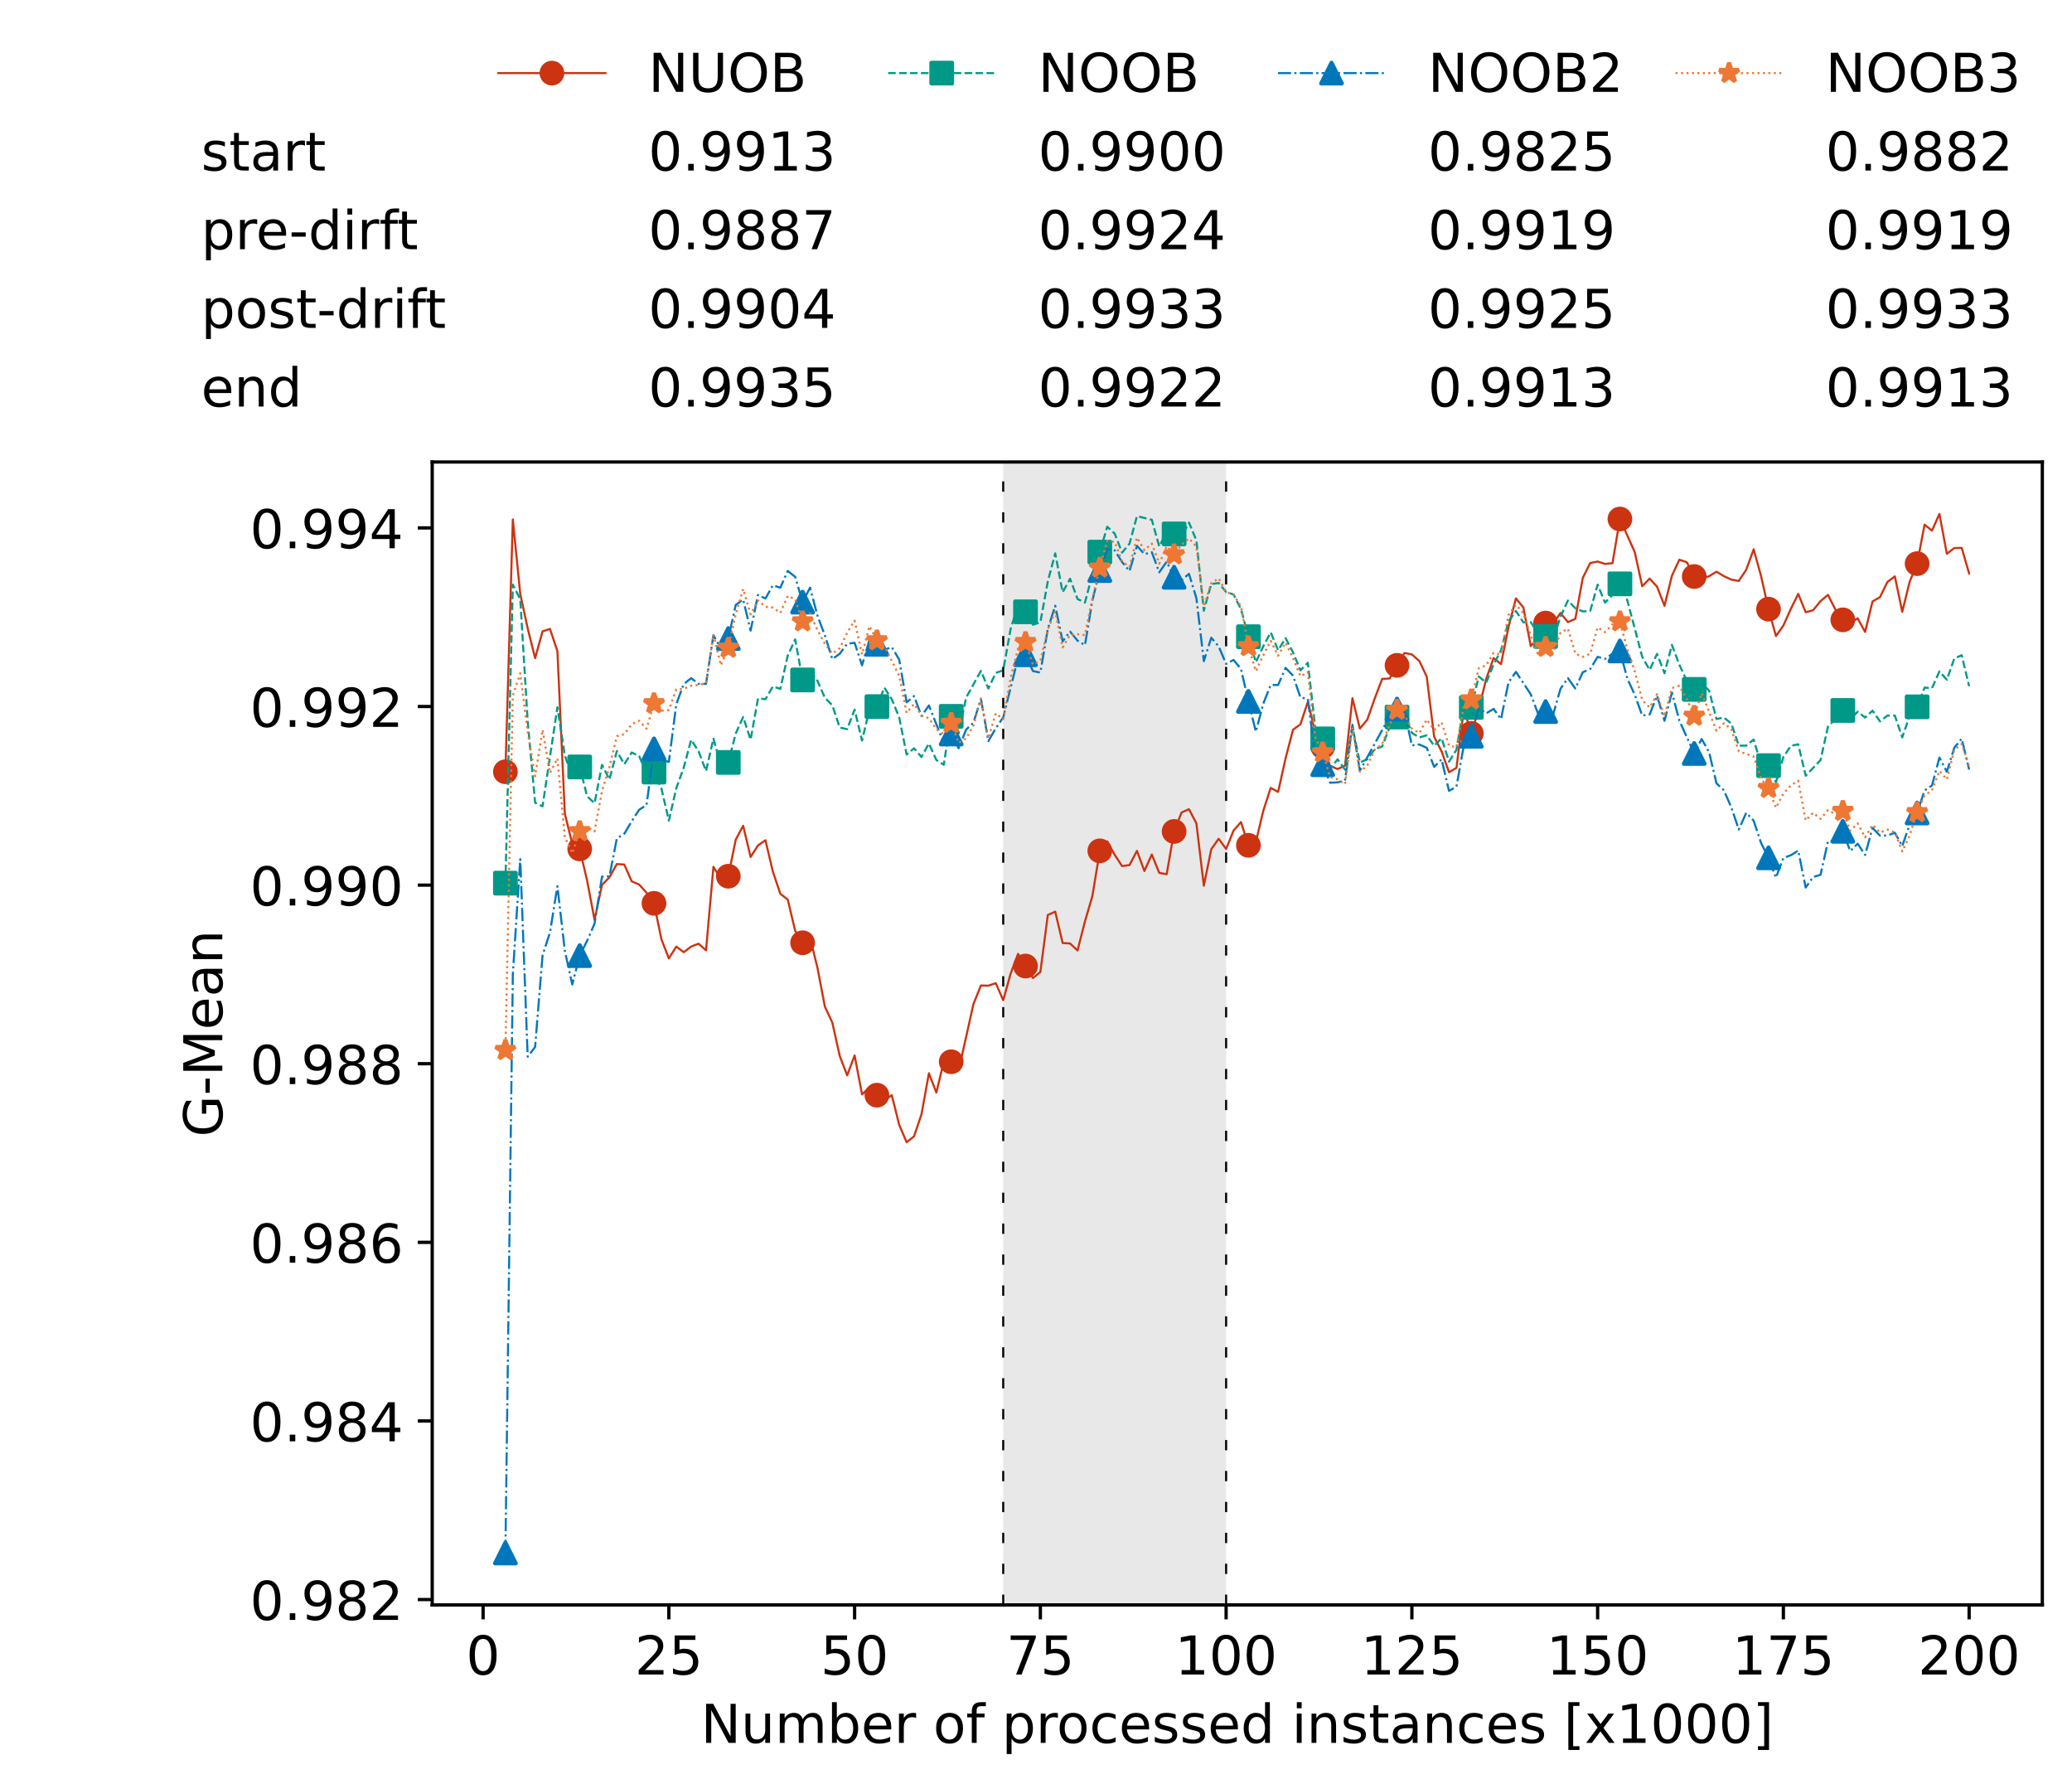 <?xml version="1.0" encoding="utf-8" standalone="no"?>
<!DOCTYPE svg PUBLIC "-//W3C//DTD SVG 1.1//EN"
  "http://www.w3.org/Graphics/SVG/1.1/DTD/svg11.dtd">
<!-- Created with matplotlib (https://matplotlib.org/) -->
<svg height="432.615pt" version="1.1" viewBox="0 0 502.65 432.615" width="502.65pt" xmlns="http://www.w3.org/2000/svg" xmlns:xlink="http://www.w3.org/1999/xlink">
 <defs>
  <style type="text/css">*{stroke-linecap:butt;stroke-linejoin:round;}</style>
 </defs>
 <g id="figure_1">
  <g id="patch_1">
   <path d="M 0 432.615 
L 502.65 432.615 
L 502.65 0 
L 0 0 
z
" style="fill:#ffffff;"/>
  </g>
  <g id="axes_1">
   <g id="patch_2">
    <path d="M 104.85 389.252 
L 495.45 389.252 
L 495.45 112.052 
L 104.85 112.052 
z
" style="fill:#ffffff;"/>
   </g>
   <g id="patch_3">
    <path clip-path="url(#p1646a67a29)" d="M 297.446 389.252 
L 297.446 112.052 
L 243.372 112.052 
L 243.372 389.252 
z
" style="fill:#d3d3d3;opacity:0.5;"/>
   </g>
   <g id="matplotlib.axis_1">
    <g id="xtick_1">
     <g id="line2d_1">
      <defs>
       <path d="M 0 0 
L 0 3.5 
" id="m7d612915a1" style="stroke:#000000;stroke-width:0.8;"/>
      </defs>
      <g>
       <use style="stroke:#000000;stroke-width:0.8;" x="117.197" xlink:href="#m7d612915a1" y="389.252"/>
      </g>
     </g>
     <g id="text_1">
      <!-- 0 -->
      <g transform="translate(113.061 406.13)scale(0.13 -0.13)">
       <defs>
        <path d="M 31.781 66.406 
Q 24.172 66.406 20.328 58.906 
Q 16.5 51.422 16.5 36.375 
Q 16.5 21.391 20.328 13.891 
Q 24.172 6.391 31.781 6.391 
Q 39.453 6.391 43.281 13.891 
Q 47.125 21.391 47.125 36.375 
Q 47.125 51.422 43.281 58.906 
Q 39.453 66.406 31.781 66.406 
z
M 31.781 74.219 
Q 44.047 74.219 50.516 64.516 
Q 56.984 54.828 56.984 36.375 
Q 56.984 17.969 50.516 8.266 
Q 44.047 -1.422 31.781 -1.422 
Q 19.531 -1.422 13.062 8.266 
Q 6.594 17.969 6.594 36.375 
Q 6.594 54.828 13.062 64.516 
Q 19.531 74.219 31.781 74.219 
z
" id="DejaVuSans-48"/>
       </defs>
       <use xlink:href="#DejaVuSans-48"/>
      </g>
     </g>
    </g>
    <g id="xtick_2">
     <g id="line2d_2">
      <g>
       <use style="stroke:#000000;stroke-width:0.8;" x="162.259" xlink:href="#m7d612915a1" y="389.252"/>
      </g>
     </g>
     <g id="text_2">
      <!-- 25 -->
      <g transform="translate(153.988 406.13)scale(0.13 -0.13)">
       <defs>
        <path d="M 19.188 8.297 
L 53.609 8.297 
L 53.609 0 
L 7.328 0 
L 7.328 8.297 
Q 12.938 14.109 22.625 23.891 
Q 32.328 33.688 34.812 36.531 
Q 39.547 41.844 41.422 45.531 
Q 43.312 49.219 43.312 52.781 
Q 43.312 58.594 39.234 62.25 
Q 35.156 65.922 28.609 65.922 
Q 23.969 65.922 18.812 64.312 
Q 13.672 62.703 7.812 59.422 
L 7.812 69.391 
Q 13.766 71.781 18.938 73 
Q 24.125 74.219 28.422 74.219 
Q 39.75 74.219 46.484 68.547 
Q 53.219 62.891 53.219 53.422 
Q 53.219 48.922 51.531 44.891 
Q 49.859 40.875 45.406 35.406 
Q 44.188 33.984 37.641 27.219 
Q 31.109 20.453 19.188 8.297 
z
" id="DejaVuSans-50"/>
        <path d="M 10.797 72.906 
L 49.516 72.906 
L 49.516 64.594 
L 19.828 64.594 
L 19.828 46.734 
Q 21.969 47.469 24.109 47.828 
Q 26.266 48.188 28.422 48.188 
Q 40.625 48.188 47.75 41.5 
Q 54.891 34.812 54.891 23.391 
Q 54.891 11.625 47.562 5.094 
Q 40.234 -1.422 26.906 -1.422 
Q 22.312 -1.422 17.547 -0.641 
Q 12.797 0.141 7.719 1.703 
L 7.719 11.625 
Q 12.109 9.234 16.797 8.062 
Q 21.484 6.891 26.703 6.891 
Q 35.156 6.891 40.078 11.328 
Q 45.016 15.766 45.016 23.391 
Q 45.016 31 40.078 35.438 
Q 35.156 39.891 26.703 39.891 
Q 22.75 39.891 18.812 39.016 
Q 14.891 38.141 10.797 36.281 
z
" id="DejaVuSans-53"/>
       </defs>
       <use xlink:href="#DejaVuSans-50"/>
       <use x="63.623" xlink:href="#DejaVuSans-53"/>
      </g>
     </g>
    </g>
    <g id="xtick_3">
     <g id="line2d_3">
      <g>
       <use style="stroke:#000000;stroke-width:0.8;" x="207.322" xlink:href="#m7d612915a1" y="389.252"/>
      </g>
     </g>
     <g id="text_3">
      <!-- 50 -->
      <g transform="translate(199.05 406.13)scale(0.13 -0.13)">
       <use xlink:href="#DejaVuSans-53"/>
       <use x="63.623" xlink:href="#DejaVuSans-48"/>
      </g>
     </g>
    </g>
    <g id="xtick_4">
     <g id="line2d_4">
      <g>
       <use style="stroke:#000000;stroke-width:0.8;" x="252.384" xlink:href="#m7d612915a1" y="389.252"/>
      </g>
     </g>
     <g id="text_4">
      <!-- 75 -->
      <g transform="translate(244.113 406.13)scale(0.13 -0.13)">
       <defs>
        <path d="M 8.203 72.906 
L 55.078 72.906 
L 55.078 68.703 
L 28.609 0 
L 18.312 0 
L 43.219 64.594 
L 8.203 64.594 
z
" id="DejaVuSans-55"/>
       </defs>
       <use xlink:href="#DejaVuSans-55"/>
       <use x="63.623" xlink:href="#DejaVuSans-53"/>
      </g>
     </g>
    </g>
    <g id="xtick_5">
     <g id="line2d_5">
      <g>
       <use style="stroke:#000000;stroke-width:0.8;" x="297.446" xlink:href="#m7d612915a1" y="389.252"/>
      </g>
     </g>
     <g id="text_5">
      <!-- 100 -->
      <g transform="translate(285.039 406.13)scale(0.13 -0.13)">
       <defs>
        <path d="M 12.406 8.297 
L 28.516 8.297 
L 28.516 63.922 
L 10.984 60.406 
L 10.984 69.391 
L 28.422 72.906 
L 38.281 72.906 
L 38.281 8.297 
L 54.391 8.297 
L 54.391 0 
L 12.406 0 
z
" id="DejaVuSans-49"/>
       </defs>
       <use xlink:href="#DejaVuSans-49"/>
       <use x="63.623" xlink:href="#DejaVuSans-48"/>
       <use x="127.246" xlink:href="#DejaVuSans-48"/>
      </g>
     </g>
    </g>
    <g id="xtick_6">
     <g id="line2d_6">
      <g>
       <use style="stroke:#000000;stroke-width:0.8;" x="342.509" xlink:href="#m7d612915a1" y="389.252"/>
      </g>
     </g>
     <g id="text_6">
      <!-- 125 -->
      <g transform="translate(330.102 406.13)scale(0.13 -0.13)">
       <use xlink:href="#DejaVuSans-49"/>
       <use x="63.623" xlink:href="#DejaVuSans-50"/>
       <use x="127.246" xlink:href="#DejaVuSans-53"/>
      </g>
     </g>
    </g>
    <g id="xtick_7">
     <g id="line2d_7">
      <g>
       <use style="stroke:#000000;stroke-width:0.8;" x="387.571" xlink:href="#m7d612915a1" y="389.252"/>
      </g>
     </g>
     <g id="text_7">
      <!-- 150 -->
      <g transform="translate(375.164 406.13)scale(0.13 -0.13)">
       <use xlink:href="#DejaVuSans-49"/>
       <use x="63.623" xlink:href="#DejaVuSans-53"/>
       <use x="127.246" xlink:href="#DejaVuSans-48"/>
      </g>
     </g>
    </g>
    <g id="xtick_8">
     <g id="line2d_8">
      <g>
       <use style="stroke:#000000;stroke-width:0.8;" x="432.633" xlink:href="#m7d612915a1" y="389.252"/>
      </g>
     </g>
     <g id="text_8">
      <!-- 175 -->
      <g transform="translate(420.226 406.13)scale(0.13 -0.13)">
       <use xlink:href="#DejaVuSans-49"/>
       <use x="63.623" xlink:href="#DejaVuSans-55"/>
       <use x="127.246" xlink:href="#DejaVuSans-53"/>
      </g>
     </g>
    </g>
    <g id="xtick_9">
     <g id="line2d_9">
      <g>
       <use style="stroke:#000000;stroke-width:0.8;" x="477.695" xlink:href="#m7d612915a1" y="389.252"/>
      </g>
     </g>
     <g id="text_9">
      <!-- 200 -->
      <g transform="translate(465.289 406.13)scale(0.13 -0.13)">
       <use xlink:href="#DejaVuSans-50"/>
       <use x="63.623" xlink:href="#DejaVuSans-48"/>
       <use x="127.246" xlink:href="#DejaVuSans-48"/>
      </g>
     </g>
    </g>
    <g id="text_10">
     <!-- Number of processed instances [x1000] -->
     <g transform="translate(170.025 422.711)scale(0.13 -0.13)">
      <defs>
       <path d="M 9.812 72.906 
L 23.094 72.906 
L 55.422 11.922 
L 55.422 72.906 
L 64.984 72.906 
L 64.984 0 
L 51.703 0 
L 19.391 60.984 
L 19.391 0 
L 9.812 0 
z
" id="DejaVuSans-78"/>
       <path d="M 8.5 21.578 
L 8.5 54.688 
L 17.484 54.688 
L 17.484 21.922 
Q 17.484 14.156 20.5 10.266 
Q 23.531 6.391 29.594 6.391 
Q 36.859 6.391 41.078 11.031 
Q 45.312 15.672 45.312 23.688 
L 45.312 54.688 
L 54.297 54.688 
L 54.297 0 
L 45.312 0 
L 45.312 8.406 
Q 42.047 3.422 37.719 1 
Q 33.406 -1.422 27.688 -1.422 
Q 18.266 -1.422 13.375 4.438 
Q 8.5 10.297 8.5 21.578 
z
M 31.109 56 
z
" id="DejaVuSans-117"/>
       <path d="M 52 44.188 
Q 55.375 50.25 60.062 53.125 
Q 64.75 56 71.094 56 
Q 79.641 56 84.281 50.016 
Q 88.922 44.047 88.922 33.016 
L 88.922 0 
L 79.891 0 
L 79.891 32.719 
Q 79.891 40.578 77.094 44.375 
Q 74.312 48.188 68.609 48.188 
Q 61.625 48.188 57.562 43.547 
Q 53.516 38.922 53.516 30.906 
L 53.516 0 
L 44.484 0 
L 44.484 32.719 
Q 44.484 40.625 41.703 44.406 
Q 38.922 48.188 33.109 48.188 
Q 26.219 48.188 22.156 43.531 
Q 18.109 38.875 18.109 30.906 
L 18.109 0 
L 9.078 0 
L 9.078 54.688 
L 18.109 54.688 
L 18.109 46.188 
Q 21.188 51.219 25.484 53.609 
Q 29.781 56 35.688 56 
Q 41.656 56 45.828 52.969 
Q 50 49.953 52 44.188 
z
" id="DejaVuSans-109"/>
       <path d="M 48.688 27.297 
Q 48.688 37.203 44.609 42.844 
Q 40.531 48.484 33.406 48.484 
Q 26.266 48.484 22.188 42.844 
Q 18.109 37.203 18.109 27.297 
Q 18.109 17.391 22.188 11.75 
Q 26.266 6.109 33.406 6.109 
Q 40.531 6.109 44.609 11.75 
Q 48.688 17.391 48.688 27.297 
z
M 18.109 46.391 
Q 20.953 51.266 25.266 53.625 
Q 29.594 56 35.594 56 
Q 45.562 56 51.781 48.094 
Q 58.016 40.188 58.016 27.297 
Q 58.016 14.406 51.781 6.484 
Q 45.562 -1.422 35.594 -1.422 
Q 29.594 -1.422 25.266 0.953 
Q 20.953 3.328 18.109 8.203 
L 18.109 0 
L 9.078 0 
L 9.078 75.984 
L 18.109 75.984 
z
" id="DejaVuSans-98"/>
       <path d="M 56.203 29.594 
L 56.203 25.203 
L 14.891 25.203 
Q 15.484 15.922 20.484 11.062 
Q 25.484 6.203 34.422 6.203 
Q 39.594 6.203 44.453 7.469 
Q 49.312 8.734 54.109 11.281 
L 54.109 2.781 
Q 49.266 0.734 44.188 -0.344 
Q 39.109 -1.422 33.891 -1.422 
Q 20.797 -1.422 13.156 6.188 
Q 5.516 13.812 5.516 26.812 
Q 5.516 40.234 12.766 48.109 
Q 20.016 56 32.328 56 
Q 43.359 56 49.781 48.891 
Q 56.203 41.797 56.203 29.594 
z
M 47.219 32.234 
Q 47.125 39.594 43.094 43.984 
Q 39.062 48.391 32.422 48.391 
Q 24.906 48.391 20.391 44.141 
Q 15.875 39.891 15.188 32.172 
z
" id="DejaVuSans-101"/>
       <path d="M 41.109 46.297 
Q 39.594 47.172 37.812 47.578 
Q 36.031 48 33.891 48 
Q 26.266 48 22.188 43.047 
Q 18.109 38.094 18.109 28.812 
L 18.109 0 
L 9.078 0 
L 9.078 54.688 
L 18.109 54.688 
L 18.109 46.188 
Q 20.953 51.172 25.484 53.578 
Q 30.031 56 36.531 56 
Q 37.453 56 38.578 55.875 
Q 39.703 55.766 41.062 55.516 
z
" id="DejaVuSans-114"/>
       <path id="DejaVuSans-32"/>
       <path d="M 30.609 48.391 
Q 23.391 48.391 19.188 42.75 
Q 14.984 37.109 14.984 27.297 
Q 14.984 17.484 19.156 11.844 
Q 23.344 6.203 30.609 6.203 
Q 37.797 6.203 41.984 11.859 
Q 46.188 17.531 46.188 27.297 
Q 46.188 37.016 41.984 42.703 
Q 37.797 48.391 30.609 48.391 
z
M 30.609 56 
Q 42.328 56 49.016 48.375 
Q 55.719 40.766 55.719 27.297 
Q 55.719 13.875 49.016 6.219 
Q 42.328 -1.422 30.609 -1.422 
Q 18.844 -1.422 12.172 6.219 
Q 5.516 13.875 5.516 27.297 
Q 5.516 40.766 12.172 48.375 
Q 18.844 56 30.609 56 
z
" id="DejaVuSans-111"/>
       <path d="M 37.109 75.984 
L 37.109 68.5 
L 28.516 68.5 
Q 23.688 68.5 21.797 66.547 
Q 19.922 64.594 19.922 59.516 
L 19.922 54.688 
L 34.719 54.688 
L 34.719 47.703 
L 19.922 47.703 
L 19.922 0 
L 10.891 0 
L 10.891 47.703 
L 2.297 47.703 
L 2.297 54.688 
L 10.891 54.688 
L 10.891 58.5 
Q 10.891 67.625 15.141 71.797 
Q 19.391 75.984 28.609 75.984 
z
" id="DejaVuSans-102"/>
       <path d="M 18.109 8.203 
L 18.109 -20.797 
L 9.078 -20.797 
L 9.078 54.688 
L 18.109 54.688 
L 18.109 46.391 
Q 20.953 51.266 25.266 53.625 
Q 29.594 56 35.594 56 
Q 45.562 56 51.781 48.094 
Q 58.016 40.188 58.016 27.297 
Q 58.016 14.406 51.781 6.484 
Q 45.562 -1.422 35.594 -1.422 
Q 29.594 -1.422 25.266 0.953 
Q 20.953 3.328 18.109 8.203 
z
M 48.688 27.297 
Q 48.688 37.203 44.609 42.844 
Q 40.531 48.484 33.406 48.484 
Q 26.266 48.484 22.188 42.844 
Q 18.109 37.203 18.109 27.297 
Q 18.109 17.391 22.188 11.75 
Q 26.266 6.109 33.406 6.109 
Q 40.531 6.109 44.609 11.75 
Q 48.688 17.391 48.688 27.297 
z
" id="DejaVuSans-112"/>
       <path d="M 48.781 52.594 
L 48.781 44.188 
Q 44.969 46.297 41.141 47.344 
Q 37.312 48.391 33.406 48.391 
Q 24.656 48.391 19.812 42.844 
Q 14.984 37.312 14.984 27.297 
Q 14.984 17.281 19.812 11.734 
Q 24.656 6.203 33.406 6.203 
Q 37.312 6.203 41.141 7.25 
Q 44.969 8.297 48.781 10.406 
L 48.781 2.094 
Q 45.016 0.344 40.984 -0.531 
Q 36.969 -1.422 32.422 -1.422 
Q 20.062 -1.422 12.781 6.344 
Q 5.516 14.109 5.516 27.297 
Q 5.516 40.672 12.859 48.328 
Q 20.219 56 33.016 56 
Q 37.156 56 41.109 55.141 
Q 45.062 54.297 48.781 52.594 
z
" id="DejaVuSans-99"/>
       <path d="M 44.281 53.078 
L 44.281 44.578 
Q 40.484 46.531 36.375 47.5 
Q 32.281 48.484 27.875 48.484 
Q 21.188 48.484 17.844 46.438 
Q 14.5 44.391 14.5 40.281 
Q 14.5 37.156 16.891 35.375 
Q 19.281 33.594 26.516 31.984 
L 29.594 31.297 
Q 39.156 29.25 43.188 25.516 
Q 47.219 21.781 47.219 15.094 
Q 47.219 7.469 41.188 3.016 
Q 35.156 -1.422 24.609 -1.422 
Q 20.219 -1.422 15.453 -0.562 
Q 10.688 0.297 5.422 2 
L 5.422 11.281 
Q 10.406 8.688 15.234 7.391 
Q 20.062 6.109 24.812 6.109 
Q 31.156 6.109 34.562 8.281 
Q 37.984 10.453 37.984 14.406 
Q 37.984 18.062 35.516 20.016 
Q 33.062 21.969 24.703 23.781 
L 21.578 24.516 
Q 13.234 26.266 9.516 29.906 
Q 5.812 33.547 5.812 39.891 
Q 5.812 47.609 11.281 51.797 
Q 16.75 56 26.812 56 
Q 31.781 56 36.172 55.266 
Q 40.578 54.547 44.281 53.078 
z
" id="DejaVuSans-115"/>
       <path d="M 45.406 46.391 
L 45.406 75.984 
L 54.391 75.984 
L 54.391 0 
L 45.406 0 
L 45.406 8.203 
Q 42.578 3.328 38.25 0.953 
Q 33.938 -1.422 27.875 -1.422 
Q 17.969 -1.422 11.734 6.484 
Q 5.516 14.406 5.516 27.297 
Q 5.516 40.188 11.734 48.094 
Q 17.969 56 27.875 56 
Q 33.938 56 38.25 53.625 
Q 42.578 51.266 45.406 46.391 
z
M 14.797 27.297 
Q 14.797 17.391 18.875 11.75 
Q 22.953 6.109 30.078 6.109 
Q 37.203 6.109 41.297 11.75 
Q 45.406 17.391 45.406 27.297 
Q 45.406 37.203 41.297 42.844 
Q 37.203 48.484 30.078 48.484 
Q 22.953 48.484 18.875 42.844 
Q 14.797 37.203 14.797 27.297 
z
" id="DejaVuSans-100"/>
       <path d="M 9.422 54.688 
L 18.406 54.688 
L 18.406 0 
L 9.422 0 
z
M 9.422 75.984 
L 18.406 75.984 
L 18.406 64.594 
L 9.422 64.594 
z
" id="DejaVuSans-105"/>
       <path d="M 54.891 33.016 
L 54.891 0 
L 45.906 0 
L 45.906 32.719 
Q 45.906 40.484 42.875 44.328 
Q 39.844 48.188 33.797 48.188 
Q 26.516 48.188 22.312 43.547 
Q 18.109 38.922 18.109 30.906 
L 18.109 0 
L 9.078 0 
L 9.078 54.688 
L 18.109 54.688 
L 18.109 46.188 
Q 21.344 51.125 25.703 53.562 
Q 30.078 56 35.797 56 
Q 45.219 56 50.047 50.172 
Q 54.891 44.344 54.891 33.016 
z
" id="DejaVuSans-110"/>
       <path d="M 18.312 70.219 
L 18.312 54.688 
L 36.812 54.688 
L 36.812 47.703 
L 18.312 47.703 
L 18.312 18.016 
Q 18.312 11.328 20.141 9.422 
Q 21.969 7.516 27.594 7.516 
L 36.812 7.516 
L 36.812 0 
L 27.594 0 
Q 17.188 0 13.234 3.875 
Q 9.281 7.766 9.281 18.016 
L 9.281 47.703 
L 2.688 47.703 
L 2.688 54.688 
L 9.281 54.688 
L 9.281 70.219 
z
" id="DejaVuSans-116"/>
       <path d="M 34.281 27.484 
Q 23.391 27.484 19.188 25 
Q 14.984 22.516 14.984 16.5 
Q 14.984 11.719 18.141 8.906 
Q 21.297 6.109 26.703 6.109 
Q 34.188 6.109 38.703 11.406 
Q 43.219 16.703 43.219 25.484 
L 43.219 27.484 
z
M 52.203 31.203 
L 52.203 0 
L 43.219 0 
L 43.219 8.297 
Q 40.141 3.328 35.547 0.953 
Q 30.953 -1.422 24.312 -1.422 
Q 15.922 -1.422 10.953 3.297 
Q 6 8.016 6 15.922 
Q 6 25.141 12.172 29.828 
Q 18.359 34.516 30.609 34.516 
L 43.219 34.516 
L 43.219 35.406 
Q 43.219 41.609 39.141 45 
Q 35.062 48.391 27.688 48.391 
Q 23 48.391 18.547 47.266 
Q 14.109 46.141 10.016 43.891 
L 10.016 52.203 
Q 14.938 54.109 19.578 55.047 
Q 24.219 56 28.609 56 
Q 40.484 56 46.344 49.844 
Q 52.203 43.703 52.203 31.203 
z
" id="DejaVuSans-97"/>
       <path d="M 8.594 75.984 
L 29.297 75.984 
L 29.297 69 
L 17.578 69 
L 17.578 -6.203 
L 29.297 -6.203 
L 29.297 -13.188 
L 8.594 -13.188 
z
" id="DejaVuSans-91"/>
       <path d="M 54.891 54.688 
L 35.109 28.078 
L 55.906 0 
L 45.312 0 
L 29.391 21.484 
L 13.484 0 
L 2.875 0 
L 24.125 28.609 
L 4.688 54.688 
L 15.281 54.688 
L 29.781 35.203 
L 44.281 54.688 
z
" id="DejaVuSans-120"/>
       <path d="M 30.422 75.984 
L 30.422 -13.188 
L 9.719 -13.188 
L 9.719 -6.203 
L 21.391 -6.203 
L 21.391 69 
L 9.719 69 
L 9.719 75.984 
z
" id="DejaVuSans-93"/>
      </defs>
      <use xlink:href="#DejaVuSans-78"/>
      <use x="74.805" xlink:href="#DejaVuSans-117"/>
      <use x="138.184" xlink:href="#DejaVuSans-109"/>
      <use x="235.596" xlink:href="#DejaVuSans-98"/>
      <use x="299.072" xlink:href="#DejaVuSans-101"/>
      <use x="360.596" xlink:href="#DejaVuSans-114"/>
      <use x="401.709" xlink:href="#DejaVuSans-32"/>
      <use x="433.496" xlink:href="#DejaVuSans-111"/>
      <use x="494.678" xlink:href="#DejaVuSans-102"/>
      <use x="529.883" xlink:href="#DejaVuSans-32"/>
      <use x="561.67" xlink:href="#DejaVuSans-112"/>
      <use x="625.146" xlink:href="#DejaVuSans-114"/>
      <use x="664.01" xlink:href="#DejaVuSans-111"/>
      <use x="725.191" xlink:href="#DejaVuSans-99"/>
      <use x="780.172" xlink:href="#DejaVuSans-101"/>
      <use x="841.695" xlink:href="#DejaVuSans-115"/>
      <use x="893.795" xlink:href="#DejaVuSans-115"/>
      <use x="945.895" xlink:href="#DejaVuSans-101"/>
      <use x="1007.418" xlink:href="#DejaVuSans-100"/>
      <use x="1070.895" xlink:href="#DejaVuSans-32"/>
      <use x="1102.682" xlink:href="#DejaVuSans-105"/>
      <use x="1130.465" xlink:href="#DejaVuSans-110"/>
      <use x="1193.844" xlink:href="#DejaVuSans-115"/>
      <use x="1245.943" xlink:href="#DejaVuSans-116"/>
      <use x="1285.152" xlink:href="#DejaVuSans-97"/>
      <use x="1346.432" xlink:href="#DejaVuSans-110"/>
      <use x="1409.811" xlink:href="#DejaVuSans-99"/>
      <use x="1464.791" xlink:href="#DejaVuSans-101"/>
      <use x="1526.314" xlink:href="#DejaVuSans-115"/>
      <use x="1578.414" xlink:href="#DejaVuSans-32"/>
      <use x="1610.201" xlink:href="#DejaVuSans-91"/>
      <use x="1649.215" xlink:href="#DejaVuSans-120"/>
      <use x="1708.395" xlink:href="#DejaVuSans-49"/>
      <use x="1772.018" xlink:href="#DejaVuSans-48"/>
      <use x="1835.641" xlink:href="#DejaVuSans-48"/>
      <use x="1899.264" xlink:href="#DejaVuSans-48"/>
      <use x="1962.887" xlink:href="#DejaVuSans-93"/>
     </g>
    </g>
   </g>
   <g id="matplotlib.axis_2">
    <g id="ytick_1">
     <g id="line2d_10">
      <defs>
       <path d="M 0 0 
L -3.5 0 
" id="m47269ad085" style="stroke:#000000;stroke-width:0.8;"/>
      </defs>
      <g>
       <use style="stroke:#000000;stroke-width:0.8;" x="104.85" xlink:href="#m47269ad085" y="387.947"/>
      </g>
     </g>
     <g id="text_11">
      <!-- 0.982 -->
      <g transform="translate(60.633 392.886)scale(0.13 -0.13)">
       <defs>
        <path d="M 10.688 12.406 
L 21 12.406 
L 21 0 
L 10.688 0 
z
" id="DejaVuSans-46"/>
        <path d="M 10.984 1.516 
L 10.984 10.5 
Q 14.703 8.734 18.5 7.812 
Q 22.312 6.891 25.984 6.891 
Q 35.75 6.891 40.891 13.453 
Q 46.047 20.016 46.781 33.406 
Q 43.953 29.203 39.594 26.953 
Q 35.25 24.703 29.984 24.703 
Q 19.047 24.703 12.672 31.312 
Q 6.297 37.938 6.297 49.422 
Q 6.297 60.641 12.938 67.422 
Q 19.578 74.219 30.609 74.219 
Q 43.266 74.219 49.922 64.516 
Q 56.594 54.828 56.594 36.375 
Q 56.594 19.141 48.406 8.859 
Q 40.234 -1.422 26.422 -1.422 
Q 22.703 -1.422 18.891 -0.688 
Q 15.094 0.047 10.984 1.516 
z
M 30.609 32.422 
Q 37.25 32.422 41.125 36.953 
Q 45.016 41.5 45.016 49.422 
Q 45.016 57.281 41.125 61.844 
Q 37.25 66.406 30.609 66.406 
Q 23.969 66.406 20.094 61.844 
Q 16.219 57.281 16.219 49.422 
Q 16.219 41.5 20.094 36.953 
Q 23.969 32.422 30.609 32.422 
z
" id="DejaVuSans-57"/>
        <path d="M 31.781 34.625 
Q 24.75 34.625 20.719 30.859 
Q 16.703 27.094 16.703 20.516 
Q 16.703 13.922 20.719 10.156 
Q 24.75 6.391 31.781 6.391 
Q 38.812 6.391 42.859 10.172 
Q 46.922 13.969 46.922 20.516 
Q 46.922 27.094 42.891 30.859 
Q 38.875 34.625 31.781 34.625 
z
M 21.922 38.812 
Q 15.578 40.375 12.031 44.719 
Q 8.5 49.078 8.5 55.328 
Q 8.5 64.062 14.719 69.141 
Q 20.953 74.219 31.781 74.219 
Q 42.672 74.219 48.875 69.141 
Q 55.078 64.062 55.078 55.328 
Q 55.078 49.078 51.531 44.719 
Q 48 40.375 41.703 38.812 
Q 48.828 37.156 52.797 32.312 
Q 56.781 27.484 56.781 20.516 
Q 56.781 9.906 50.312 4.234 
Q 43.844 -1.422 31.781 -1.422 
Q 19.734 -1.422 13.25 4.234 
Q 6.781 9.906 6.781 20.516 
Q 6.781 27.484 10.781 32.312 
Q 14.797 37.156 21.922 38.812 
z
M 18.312 54.391 
Q 18.312 48.734 21.844 45.562 
Q 25.391 42.391 31.781 42.391 
Q 38.141 42.391 41.719 45.562 
Q 45.312 48.734 45.312 54.391 
Q 45.312 60.062 41.719 63.234 
Q 38.141 66.406 31.781 66.406 
Q 25.391 66.406 21.844 63.234 
Q 18.312 60.062 18.312 54.391 
z
" id="DejaVuSans-56"/>
       </defs>
       <use xlink:href="#DejaVuSans-48"/>
       <use x="63.623" xlink:href="#DejaVuSans-46"/>
       <use x="95.41" xlink:href="#DejaVuSans-57"/>
       <use x="159.033" xlink:href="#DejaVuSans-56"/>
       <use x="222.656" xlink:href="#DejaVuSans-50"/>
      </g>
     </g>
    </g>
    <g id="ytick_2">
     <g id="line2d_11">
      <g>
       <use style="stroke:#000000;stroke-width:0.8;" x="104.85" xlink:href="#m47269ad085" y="344.628"/>
      </g>
     </g>
     <g id="text_12">
      <!-- 0.984 -->
      <g transform="translate(60.633 349.567)scale(0.13 -0.13)">
       <defs>
        <path d="M 37.797 64.312 
L 12.891 25.391 
L 37.797 25.391 
z
M 35.203 72.906 
L 47.609 72.906 
L 47.609 25.391 
L 58.016 25.391 
L 58.016 17.188 
L 47.609 17.188 
L 47.609 0 
L 37.797 0 
L 37.797 17.188 
L 4.891 17.188 
L 4.891 26.703 
z
" id="DejaVuSans-52"/>
       </defs>
       <use xlink:href="#DejaVuSans-48"/>
       <use x="63.623" xlink:href="#DejaVuSans-46"/>
       <use x="95.41" xlink:href="#DejaVuSans-57"/>
       <use x="159.033" xlink:href="#DejaVuSans-56"/>
       <use x="222.656" xlink:href="#DejaVuSans-52"/>
      </g>
     </g>
    </g>
    <g id="ytick_3">
     <g id="line2d_12">
      <g>
       <use style="stroke:#000000;stroke-width:0.8;" x="104.85" xlink:href="#m47269ad085" y="301.308"/>
      </g>
     </g>
     <g id="text_13">
      <!-- 0.986 -->
      <g transform="translate(60.633 306.247)scale(0.13 -0.13)">
       <defs>
        <path d="M 33.016 40.375 
Q 26.375 40.375 22.484 35.828 
Q 18.609 31.297 18.609 23.391 
Q 18.609 15.531 22.484 10.953 
Q 26.375 6.391 33.016 6.391 
Q 39.656 6.391 43.531 10.953 
Q 47.406 15.531 47.406 23.391 
Q 47.406 31.297 43.531 35.828 
Q 39.656 40.375 33.016 40.375 
z
M 52.594 71.297 
L 52.594 62.312 
Q 48.875 64.062 45.094 64.984 
Q 41.312 65.922 37.594 65.922 
Q 27.828 65.922 22.672 59.328 
Q 17.531 52.734 16.797 39.406 
Q 19.672 43.656 24.016 45.922 
Q 28.375 48.188 33.594 48.188 
Q 44.578 48.188 50.953 41.516 
Q 57.328 34.859 57.328 23.391 
Q 57.328 12.156 50.688 5.359 
Q 44.047 -1.422 33.016 -1.422 
Q 20.359 -1.422 13.672 8.266 
Q 6.984 17.969 6.984 36.375 
Q 6.984 53.656 15.188 63.938 
Q 23.391 74.219 37.203 74.219 
Q 40.922 74.219 44.703 73.484 
Q 48.484 72.75 52.594 71.297 
z
" id="DejaVuSans-54"/>
       </defs>
       <use xlink:href="#DejaVuSans-48"/>
       <use x="63.623" xlink:href="#DejaVuSans-46"/>
       <use x="95.41" xlink:href="#DejaVuSans-57"/>
       <use x="159.033" xlink:href="#DejaVuSans-56"/>
       <use x="222.656" xlink:href="#DejaVuSans-54"/>
      </g>
     </g>
    </g>
    <g id="ytick_4">
     <g id="line2d_13">
      <g>
       <use style="stroke:#000000;stroke-width:0.8;" x="104.85" xlink:href="#m47269ad085" y="257.989"/>
      </g>
     </g>
     <g id="text_14">
      <!-- 0.988 -->
      <g transform="translate(60.633 262.928)scale(0.13 -0.13)">
       <use xlink:href="#DejaVuSans-48"/>
       <use x="63.623" xlink:href="#DejaVuSans-46"/>
       <use x="95.41" xlink:href="#DejaVuSans-57"/>
       <use x="159.033" xlink:href="#DejaVuSans-56"/>
       <use x="222.656" xlink:href="#DejaVuSans-56"/>
      </g>
     </g>
    </g>
    <g id="ytick_5">
     <g id="line2d_14">
      <g>
       <use style="stroke:#000000;stroke-width:0.8;" x="104.85" xlink:href="#m47269ad085" y="214.67"/>
      </g>
     </g>
     <g id="text_15">
      <!-- 0.990 -->
      <g transform="translate(60.633 219.609)scale(0.13 -0.13)">
       <use xlink:href="#DejaVuSans-48"/>
       <use x="63.623" xlink:href="#DejaVuSans-46"/>
       <use x="95.41" xlink:href="#DejaVuSans-57"/>
       <use x="159.033" xlink:href="#DejaVuSans-57"/>
       <use x="222.656" xlink:href="#DejaVuSans-48"/>
      </g>
     </g>
    </g>
    <g id="ytick_6">
     <g id="line2d_15">
      <g>
       <use style="stroke:#000000;stroke-width:0.8;" x="104.85" xlink:href="#m47269ad085" y="171.35"/>
      </g>
     </g>
     <g id="text_16">
      <!-- 0.992 -->
      <g transform="translate(60.633 176.289)scale(0.13 -0.13)">
       <use xlink:href="#DejaVuSans-48"/>
       <use x="63.623" xlink:href="#DejaVuSans-46"/>
       <use x="95.41" xlink:href="#DejaVuSans-57"/>
       <use x="159.033" xlink:href="#DejaVuSans-57"/>
       <use x="222.656" xlink:href="#DejaVuSans-50"/>
      </g>
     </g>
    </g>
    <g id="ytick_7">
     <g id="line2d_16">
      <g>
       <use style="stroke:#000000;stroke-width:0.8;" x="104.85" xlink:href="#m47269ad085" y="128.031"/>
      </g>
     </g>
     <g id="text_17">
      <!-- 0.994 -->
      <g transform="translate(60.633 132.97)scale(0.13 -0.13)">
       <use xlink:href="#DejaVuSans-48"/>
       <use x="63.623" xlink:href="#DejaVuSans-46"/>
       <use x="95.41" xlink:href="#DejaVuSans-57"/>
       <use x="159.033" xlink:href="#DejaVuSans-57"/>
       <use x="222.656" xlink:href="#DejaVuSans-52"/>
      </g>
     </g>
    </g>
    <g id="text_18">
     <!-- G-Mean -->
     <g transform="translate(53.93 275.744)rotate(-90)scale(0.13 -0.13)">
      <defs>
       <path d="M 59.516 10.406 
L 59.516 29.984 
L 43.406 29.984 
L 43.406 38.094 
L 69.281 38.094 
L 69.281 6.781 
Q 63.578 2.734 56.688 0.656 
Q 49.812 -1.422 42 -1.422 
Q 24.906 -1.422 15.25 8.562 
Q 5.609 18.562 5.609 36.375 
Q 5.609 54.25 15.25 64.234 
Q 24.906 74.219 42 74.219 
Q 49.125 74.219 55.547 72.453 
Q 61.969 70.703 67.391 67.281 
L 67.391 56.781 
Q 61.922 61.422 55.766 63.766 
Q 49.609 66.109 42.828 66.109 
Q 29.438 66.109 22.719 58.641 
Q 16.016 51.172 16.016 36.375 
Q 16.016 21.625 22.719 14.156 
Q 29.438 6.688 42.828 6.688 
Q 48.047 6.688 52.141 7.594 
Q 56.25 8.5 59.516 10.406 
z
" id="DejaVuSans-71"/>
       <path d="M 4.891 31.391 
L 31.203 31.391 
L 31.203 23.391 
L 4.891 23.391 
z
" id="DejaVuSans-45"/>
       <path d="M 9.812 72.906 
L 24.516 72.906 
L 43.109 23.297 
L 61.812 72.906 
L 76.516 72.906 
L 76.516 0 
L 66.891 0 
L 66.891 64.016 
L 48.094 14.016 
L 38.188 14.016 
L 19.391 64.016 
L 19.391 0 
L 9.812 0 
z
" id="DejaVuSans-77"/>
      </defs>
      <use xlink:href="#DejaVuSans-71"/>
      <use x="77.49" xlink:href="#DejaVuSans-45"/>
      <use x="113.574" xlink:href="#DejaVuSans-77"/>
      <use x="199.854" xlink:href="#DejaVuSans-101"/>
      <use x="261.377" xlink:href="#DejaVuSans-97"/>
      <use x="322.656" xlink:href="#DejaVuSans-110"/>
     </g>
    </g>
   </g>
   <g id="line2d_17"/>
   <g id="line2d_18"/>
   <g id="line2d_19"/>
   <g id="line2d_20"/>
   <g id="line2d_21"/>
   <g id="line2d_22">
    <path clip-path="url(#p1646a67a29)" d="M 122.605 187.174 
L 124.407 125.977 
L 126.21 144.045 
L 128.012 152.395 
L 129.815 159.622 
L 131.617 153.137 
L 133.419 152.529 
L 135.222 157.93 
L 137.024 197.322 
L 138.827 204.663 
L 140.629 205.885 
L 142.432 213.587 
L 144.234 223.089 
L 146.037 214.609 
L 147.839 212.788 
L 149.642 209.561 
L 151.444 209.681 
L 153.247 213.756 
L 155.049 214.524 
L 156.852 216.529 
L 158.654 219.087 
L 160.457 227.807 
L 162.259 232.446 
L 164.062 229.579 
L 165.864 230.941 
L 167.667 229.581 
L 169.469 228.873 
L 171.272 230.495 
L 173.074 210.232 
L 174.877 213.207 
L 176.679 212.51 
L 178.482 203.645 
L 180.284 200.267 
L 182.087 207.841 
L 183.889 205.037 
L 185.692 203.786 
L 187.494 211.415 
L 189.297 216.771 
L 191.099 218.176 
L 192.902 225.742 
L 194.704 228.653 
L 196.507 227.401 
L 198.309 234.718 
L 200.112 244.142 
L 201.914 248.008 
L 203.717 256.121 
L 205.519 260.802 
L 207.322 255.986 
L 209.124 265.429 
L 210.927 263.72 
L 212.729 265.62 
L 214.532 266.963 
L 216.334 265.612 
L 218.137 272.806 
L 219.939 277.025 
L 221.742 275.598 
L 223.544 270.248 
L 225.347 260.295 
L 227.149 264.981 
L 228.952 257.475 
L 230.754 257.511 
L 232.557 259.603 
L 236.162 243.484 
L 237.964 239.013 
L 239.767 239.063 
L 241.569 238.455 
L 243.372 242.582 
L 245.174 236.123 
L 246.976 231.339 
L 250.581 237.202 
L 252.384 235.755 
L 254.186 221.923 
L 255.989 221.107 
L 257.791 228.717 
L 259.594 228.818 
L 261.396 230.522 
L 263.199 223.481 
L 265.001 217.325 
L 266.804 206.36 
L 268.606 204.061 
L 270.409 207.302 
L 272.211 210.064 
L 274.014 209.806 
L 275.816 206.356 
L 277.619 211.244 
L 279.421 207.244 
L 281.224 211.703 
L 283.026 212.023 
L 284.829 201.651 
L 286.631 197.061 
L 288.434 196.255 
L 290.236 199.69 
L 292.039 214.817 
L 293.841 205.961 
L 295.644 203.429 
L 297.446 205.901 
L 299.249 201.438 
L 301.051 199.373 
L 302.854 205.016 
L 304.656 204.244 
L 306.459 196.649 
L 308.261 191.09 
L 310.064 192.065 
L 311.866 183.94 
L 313.669 176.994 
L 315.471 175.666 
L 317.274 170.219 
L 319.076 177.734 
L 320.879 181.114 
L 322.681 185.741 
L 324.484 186.522 
L 326.286 185.707 
L 328.089 169.342 
L 329.891 176.693 
L 331.694 174.547 
L 333.496 169.409 
L 335.299 164.658 
L 337.101 164.563 
L 340.706 158.372 
L 342.509 158.722 
L 344.311 160.313 
L 346.114 164.089 
L 347.916 178.702 
L 349.719 182.243 
L 351.521 187.285 
L 353.324 186.235 
L 355.126 172.006 
L 356.928 177.875 
L 358.731 171.973 
L 360.533 164.673 
L 362.336 159.607 
L 364.138 161.072 
L 365.941 152.149 
L 367.743 145.123 
L 369.546 147.304 
L 371.348 156.686 
L 373.151 154.858 
L 374.953 151.117 
L 376.756 151.296 
L 378.558 148.674 
L 380.361 150.886 
L 382.163 150.094 
L 383.966 140.186 
L 385.768 136.551 
L 387.571 136.189 
L 389.373 136.771 
L 391.176 136.586 
L 392.978 125.882 
L 396.583 133.913 
L 398.386 142.177 
L 400.188 140.334 
L 401.991 142.292 
L 403.793 146.931 
L 405.596 139.639 
L 407.398 135.748 
L 409.201 136.354 
L 411.003 139.821 
L 412.806 140.289 
L 414.608 139.752 
L 416.411 138.657 
L 418.213 139.74 
L 420.016 140.578 
L 421.818 140.896 
L 423.621 138.177 
L 425.423 133.226 
L 427.226 139.748 
L 429.028 147.736 
L 430.831 154.259 
L 432.633 151.71 
L 434.436 147.696 
L 436.238 144.036 
L 438.041 148.491 
L 439.843 148.005 
L 441.646 145.798 
L 443.448 144.276 
L 445.251 147.836 
L 447.053 150.333 
L 448.856 151.056 
L 450.658 149.965 
L 452.461 153.27 
L 454.263 145.864 
L 456.066 144.832 
L 457.868 141.155 
L 459.671 139.79 
L 461.473 148.384 
L 463.276 141.065 
L 465.078 136.7 
L 466.881 127.251 
L 468.683 128.689 
L 470.485 124.652 
L 472.288 134.314 
L 474.09 132.921 
L 475.893 132.884 
L 477.695 139.09 
L 477.695 139.09 
" style="fill:none;stroke:#cc3311;stroke-linecap:square;stroke-width:0.5;"/>
    <defs>
     <path d="M 0 2.5 
C 0.663 2.5 1.299 2.237 1.768 1.768 
C 2.237 1.299 2.5 0.663 2.5 0 
C 2.5 -0.663 2.237 -1.299 1.768 -1.768 
C 1.299 -2.237 0.663 -2.5 0 -2.5 
C -0.663 -2.5 -1.299 -2.237 -1.768 -1.768 
C -2.237 -1.299 -2.5 -0.663 -2.5 0 
C -2.5 0.663 -2.237 1.299 -1.768 1.768 
C -1.299 2.237 -0.663 2.5 0 2.5 
z
" id="m3fdfbc3c6b" style="stroke:#cc3311;"/>
    </defs>
    <g clip-path="url(#p1646a67a29)">
     <use style="fill:#cc3311;stroke:#cc3311;" x="122.605" xlink:href="#m3fdfbc3c6b" y="187.174"/>
     <use style="fill:#cc3311;stroke:#cc3311;" x="140.629" xlink:href="#m3fdfbc3c6b" y="205.885"/>
     <use style="fill:#cc3311;stroke:#cc3311;" x="158.654" xlink:href="#m3fdfbc3c6b" y="219.087"/>
     <use style="fill:#cc3311;stroke:#cc3311;" x="176.679" xlink:href="#m3fdfbc3c6b" y="212.51"/>
     <use style="fill:#cc3311;stroke:#cc3311;" x="194.704" xlink:href="#m3fdfbc3c6b" y="228.653"/>
     <use style="fill:#cc3311;stroke:#cc3311;" x="212.729" xlink:href="#m3fdfbc3c6b" y="265.62"/>
     <use style="fill:#cc3311;stroke:#cc3311;" x="230.754" xlink:href="#m3fdfbc3c6b" y="257.511"/>
     <use style="fill:#cc3311;stroke:#cc3311;" x="248.779" xlink:href="#m3fdfbc3c6b" y="234.3"/>
     <use style="fill:#cc3311;stroke:#cc3311;" x="266.804" xlink:href="#m3fdfbc3c6b" y="206.36"/>
     <use style="fill:#cc3311;stroke:#cc3311;" x="284.829" xlink:href="#m3fdfbc3c6b" y="201.651"/>
     <use style="fill:#cc3311;stroke:#cc3311;" x="302.854" xlink:href="#m3fdfbc3c6b" y="205.016"/>
     <use style="fill:#cc3311;stroke:#cc3311;" x="320.879" xlink:href="#m3fdfbc3c6b" y="181.114"/>
     <use style="fill:#cc3311;stroke:#cc3311;" x="338.904" xlink:href="#m3fdfbc3c6b" y="161.369"/>
     <use style="fill:#cc3311;stroke:#cc3311;" x="356.928" xlink:href="#m3fdfbc3c6b" y="177.875"/>
     <use style="fill:#cc3311;stroke:#cc3311;" x="374.953" xlink:href="#m3fdfbc3c6b" y="151.117"/>
     <use style="fill:#cc3311;stroke:#cc3311;" x="392.978" xlink:href="#m3fdfbc3c6b" y="125.882"/>
     <use style="fill:#cc3311;stroke:#cc3311;" x="411.003" xlink:href="#m3fdfbc3c6b" y="139.821"/>
     <use style="fill:#cc3311;stroke:#cc3311;" x="429.028" xlink:href="#m3fdfbc3c6b" y="147.736"/>
     <use style="fill:#cc3311;stroke:#cc3311;" x="447.053" xlink:href="#m3fdfbc3c6b" y="150.333"/>
     <use style="fill:#cc3311;stroke:#cc3311;" x="465.078" xlink:href="#m3fdfbc3c6b" y="136.7"/>
    </g>
   </g>
   <g id="line2d_23"/>
   <g id="line2d_24"/>
   <g id="line2d_25"/>
   <g id="line2d_26"/>
   <g id="line2d_27">
    <path clip-path="url(#p1646a67a29)" d="M 122.605 214.198 
L 124.407 141.776 
L 126.21 145.346 
L 128.012 174.904 
L 129.815 194.695 
L 131.617 195.561 
L 135.222 171.521 
L 137.024 183.216 
L 138.827 188.435 
L 140.629 186.011 
L 142.432 193.126 
L 144.234 194.814 
L 146.037 185.503 
L 147.839 189.031 
L 149.642 182.157 
L 151.444 185.351 
L 153.247 182.497 
L 155.049 183.37 
L 156.852 187.572 
L 158.654 187.255 
L 160.457 191.25 
L 162.259 199.022 
L 164.062 191.172 
L 165.864 186.184 
L 167.667 179.429 
L 169.469 182.193 
L 171.272 187.021 
L 173.074 179.142 
L 174.877 185.656 
L 176.679 184.917 
L 178.482 177.903 
L 180.284 173.905 
L 182.087 179.409 
L 183.889 169.383 
L 185.692 169.578 
L 187.494 166.483 
L 189.297 167.079 
L 191.099 159.021 
L 192.902 155.076 
L 194.704 164.911 
L 196.507 162.83 
L 198.309 165.132 
L 200.112 169.236 
L 201.914 171.058 
L 203.717 176.455 
L 205.519 176.846 
L 207.322 172.099 
L 209.124 179.611 
L 210.927 172.059 
L 212.729 171.384 
L 214.532 166.769 
L 216.334 169.58 
L 218.137 173.979 
L 219.939 182.988 
L 221.742 181.48 
L 223.544 183.591 
L 225.347 180.325 
L 227.149 184.321 
L 228.952 185.476 
L 230.754 173.737 
L 232.557 177.897 
L 234.359 169.226 
L 237.964 162.716 
L 239.767 166.991 
L 241.569 163.208 
L 243.372 162.573 
L 245.174 152.513 
L 246.976 146.729 
L 248.779 148.379 
L 250.581 151.525 
L 252.384 150.921 
L 254.186 141.033 
L 255.989 134.211 
L 257.791 143.65 
L 259.594 140.362 
L 261.396 145.279 
L 263.199 146.145 
L 265.001 139.309 
L 266.804 133.903 
L 268.606 127.749 
L 270.409 129.405 
L 272.211 134.027 
L 274.014 131.845 
L 275.816 125.177 
L 279.421 126.07 
L 281.224 132.548 
L 283.026 128.987 
L 286.631 130.116 
L 288.434 126.73 
L 290.236 131.064 
L 292.039 148.115 
L 293.841 141.657 
L 295.644 141.394 
L 297.446 143.588 
L 299.249 144.184 
L 301.051 147.742 
L 302.854 154.428 
L 304.656 160.607 
L 306.459 156.752 
L 308.261 153.364 
L 310.064 157.709 
L 311.866 154.771 
L 313.669 158.205 
L 315.471 162.593 
L 317.274 160.733 
L 319.076 176.589 
L 320.879 179.206 
L 322.681 186.5 
L 324.484 184.159 
L 326.286 186.668 
L 328.089 176.328 
L 329.891 184.927 
L 331.694 184.164 
L 333.496 181.705 
L 335.299 181.041 
L 337.101 176.413 
L 338.904 173.902 
L 340.706 173.087 
L 342.509 177.749 
L 344.311 178.855 
L 346.114 178.333 
L 347.916 180.884 
L 349.719 179.05 
L 351.521 184.717 
L 353.324 181.86 
L 355.126 171.073 
L 356.928 171.578 
L 358.731 164.063 
L 360.533 165.565 
L 362.336 161.153 
L 364.138 157.732 
L 365.941 150.742 
L 367.743 148.179 
L 369.546 150.931 
L 371.348 150.889 
L 373.151 153.61 
L 376.756 155.184 
L 378.558 149.579 
L 380.361 145.651 
L 382.163 147.501 
L 383.966 148.292 
L 385.768 148.186 
L 387.571 141.795 
L 389.373 146.152 
L 391.176 144.283 
L 392.978 141.608 
L 394.781 145.627 
L 398.386 159.305 
L 400.188 162.475 
L 401.991 158.592 
L 403.793 163.278 
L 405.596 156.415 
L 407.398 161.219 
L 409.201 165.129 
L 411.003 167.198 
L 412.806 165.686 
L 414.608 167.503 
L 416.411 174.388 
L 418.213 174.016 
L 420.016 175.507 
L 421.818 180.837 
L 423.621 180.837 
L 425.423 179.364 
L 427.226 185.45 
L 429.028 185.7 
L 430.831 189.732 
L 432.633 183.58 
L 434.436 180.908 
L 436.238 180.508 
L 438.041 188.138 
L 441.646 184.357 
L 443.448 176.241 
L 445.251 174.418 
L 447.053 172.305 
L 448.856 174.39 
L 450.658 172.606 
L 452.461 174.031 
L 454.263 172.365 
L 456.066 174.94 
L 457.868 173.55 
L 459.671 173.547 
L 461.473 178.839 
L 463.276 173.552 
L 465.078 171.43 
L 466.881 166.772 
L 468.683 166.9 
L 470.485 162.843 
L 472.288 164.863 
L 474.09 159.722 
L 475.893 158.909 
L 477.695 166.426 
L 477.695 166.426 
" style="fill:none;stroke:#009988;stroke-dasharray:1.85,0.8;stroke-dashoffset:0;stroke-width:0.5;"/>
    <defs>
     <path d="M -2.5 2.5 
L 2.5 2.5 
L 2.5 -2.5 
L -2.5 -2.5 
z
" id="m837a421ee5" style="stroke:#009988;stroke-linejoin:miter;"/>
    </defs>
    <g clip-path="url(#p1646a67a29)">
     <use style="fill:#009988;stroke:#009988;stroke-linejoin:miter;" x="122.605" xlink:href="#m837a421ee5" y="214.198"/>
     <use style="fill:#009988;stroke:#009988;stroke-linejoin:miter;" x="140.629" xlink:href="#m837a421ee5" y="186.011"/>
     <use style="fill:#009988;stroke:#009988;stroke-linejoin:miter;" x="158.654" xlink:href="#m837a421ee5" y="187.255"/>
     <use style="fill:#009988;stroke:#009988;stroke-linejoin:miter;" x="176.679" xlink:href="#m837a421ee5" y="184.917"/>
     <use style="fill:#009988;stroke:#009988;stroke-linejoin:miter;" x="194.704" xlink:href="#m837a421ee5" y="164.911"/>
     <use style="fill:#009988;stroke:#009988;stroke-linejoin:miter;" x="212.729" xlink:href="#m837a421ee5" y="171.384"/>
     <use style="fill:#009988;stroke:#009988;stroke-linejoin:miter;" x="230.754" xlink:href="#m837a421ee5" y="173.737"/>
     <use style="fill:#009988;stroke:#009988;stroke-linejoin:miter;" x="248.779" xlink:href="#m837a421ee5" y="148.379"/>
     <use style="fill:#009988;stroke:#009988;stroke-linejoin:miter;" x="266.804" xlink:href="#m837a421ee5" y="133.903"/>
     <use style="fill:#009988;stroke:#009988;stroke-linejoin:miter;" x="284.829" xlink:href="#m837a421ee5" y="129.496"/>
     <use style="fill:#009988;stroke:#009988;stroke-linejoin:miter;" x="302.854" xlink:href="#m837a421ee5" y="154.428"/>
     <use style="fill:#009988;stroke:#009988;stroke-linejoin:miter;" x="320.879" xlink:href="#m837a421ee5" y="179.206"/>
     <use style="fill:#009988;stroke:#009988;stroke-linejoin:miter;" x="338.904" xlink:href="#m837a421ee5" y="173.902"/>
     <use style="fill:#009988;stroke:#009988;stroke-linejoin:miter;" x="356.928" xlink:href="#m837a421ee5" y="171.578"/>
     <use style="fill:#009988;stroke:#009988;stroke-linejoin:miter;" x="374.953" xlink:href="#m837a421ee5" y="154.387"/>
     <use style="fill:#009988;stroke:#009988;stroke-linejoin:miter;" x="392.978" xlink:href="#m837a421ee5" y="141.608"/>
     <use style="fill:#009988;stroke:#009988;stroke-linejoin:miter;" x="411.003" xlink:href="#m837a421ee5" y="167.198"/>
     <use style="fill:#009988;stroke:#009988;stroke-linejoin:miter;" x="429.028" xlink:href="#m837a421ee5" y="185.7"/>
     <use style="fill:#009988;stroke:#009988;stroke-linejoin:miter;" x="447.053" xlink:href="#m837a421ee5" y="172.305"/>
     <use style="fill:#009988;stroke:#009988;stroke-linejoin:miter;" x="465.078" xlink:href="#m837a421ee5" y="171.43"/>
    </g>
   </g>
   <g id="line2d_28"/>
   <g id="line2d_29"/>
   <g id="line2d_30"/>
   <g id="line2d_31"/>
   <g id="line2d_32">
    <path clip-path="url(#p1646a67a29)" d="M 122.605 376.652 
L 124.407 236.304 
L 126.21 208.365 
L 128.012 256.278 
L 129.815 253.924 
L 131.617 231.723 
L 133.419 226.166 
L 135.222 214.932 
L 137.024 230.609 
L 138.827 238.766 
L 140.629 231.766 
L 142.432 228.163 
L 144.234 224.018 
L 146.037 212.621 
L 147.839 212.533 
L 149.642 203.345 
L 151.444 202.222 
L 153.247 199.182 
L 155.049 196.398 
L 156.852 195.238 
L 158.654 181.629 
L 160.457 184.295 
L 162.259 184.783 
L 164.062 170.787 
L 165.864 165.913 
L 167.667 164.476 
L 169.469 165.855 
L 171.272 165.864 
L 173.074 154.022 
L 174.877 157.36 
L 176.679 154.866 
L 178.482 146.707 
L 180.284 145.418 
L 182.087 152.953 
L 183.889 144.284 
L 185.692 145.155 
L 187.494 141.946 
L 189.297 142.552 
L 191.099 138.464 
L 192.902 139.904 
L 194.704 146.04 
L 196.507 142.519 
L 198.309 149.334 
L 200.112 154.108 
L 201.914 159.852 
L 203.717 158.559 
L 205.519 156.133 
L 207.322 155.902 
L 209.124 161.363 
L 210.927 155.183 
L 212.729 156.261 
L 214.532 157.616 
L 216.334 156.936 
L 218.137 159.987 
L 219.939 170.337 
L 221.742 168.829 
L 223.544 173.663 
L 225.347 171.091 
L 228.952 180.211 
L 230.754 178.025 
L 232.557 181.491 
L 234.359 176.975 
L 236.162 175.251 
L 237.964 169.464 
L 239.767 179.742 
L 241.569 176.624 
L 243.372 173.978 
L 246.976 159.578 
L 248.779 158.8 
L 250.581 162.752 
L 252.384 163.125 
L 254.186 152.553 
L 255.989 146.906 
L 257.791 155.563 
L 259.594 153.175 
L 261.396 155.375 
L 263.199 156.469 
L 265.001 145.662 
L 266.804 138.388 
L 268.606 133.205 
L 270.409 133.477 
L 272.211 136.328 
L 274.014 138.497 
L 275.816 132.368 
L 277.619 134.404 
L 279.421 133.929 
L 281.224 138.815 
L 283.026 136.236 
L 284.829 140.003 
L 286.631 140.719 
L 288.434 139.177 
L 290.236 145.066 
L 292.039 160.345 
L 293.841 154.669 
L 295.644 156.78 
L 297.446 161.015 
L 299.249 160.055 
L 301.051 162.245 
L 302.854 170.114 
L 304.656 177.455 
L 306.459 170.665 
L 308.261 166.133 
L 310.064 166.127 
L 311.866 161.978 
L 313.669 163.864 
L 315.471 169.146 
L 317.274 169.531 
L 319.076 183.683 
L 320.879 185.471 
L 322.681 189.848 
L 324.484 189.747 
L 326.286 189.347 
L 328.089 175.785 
L 329.891 186.943 
L 337.101 173.792 
L 338.904 171.972 
L 340.706 172.505 
L 342.509 180.777 
L 344.311 180.559 
L 346.114 181.372 
L 347.916 186.002 
L 349.719 184.151 
L 351.521 191.815 
L 353.324 190.8 
L 355.126 180.721 
L 356.928 178.566 
L 358.731 171.687 
L 360.533 173.026 
L 362.336 171.93 
L 364.138 174.409 
L 365.941 165.528 
L 367.743 162.946 
L 371.348 168.386 
L 373.151 173.173 
L 374.953 172.58 
L 376.756 173.349 
L 378.558 167.07 
L 380.361 164.466 
L 382.163 166.993 
L 383.966 163.045 
L 385.768 162.278 
L 387.571 159.305 
L 389.373 159.802 
L 391.176 158.566 
L 392.978 157.879 
L 394.781 164.591 
L 396.583 168.507 
L 398.386 173.543 
L 400.188 173.292 
L 401.991 168.74 
L 403.793 174.819 
L 405.596 167.957 
L 407.398 174.779 
L 411.003 182.743 
L 412.806 179.232 
L 414.608 182.427 
L 416.411 189.99 
L 418.213 191.702 
L 420.016 195.854 
L 421.818 201.184 
L 423.621 197.127 
L 425.423 199.046 
L 427.226 204.47 
L 429.028 208.043 
L 430.831 212.858 
L 432.633 208.064 
L 434.436 207.431 
L 436.238 206.296 
L 438.041 215.262 
L 439.843 212.713 
L 441.646 212.167 
L 443.448 204.106 
L 445.251 203.717 
L 447.053 201.625 
L 448.856 206.412 
L 450.658 204.621 
L 452.461 207.352 
L 454.263 200.806 
L 456.066 202.673 
L 457.868 202.643 
L 459.671 201.962 
L 461.473 205.206 
L 463.276 199.927 
L 465.078 197.173 
L 466.881 191.721 
L 468.683 190.507 
L 470.485 183.738 
L 472.288 187.168 
L 474.09 181.353 
L 475.893 179.156 
L 477.695 186.644 
L 477.695 186.644 
" style="fill:none;stroke:#0077bb;stroke-dasharray:3.2,0.8,0.5,0.8;stroke-dashoffset:0;stroke-width:0.5;"/>
    <defs>
     <path d="M 0 -2.5 
L -2.5 2.5 
L 2.5 2.5 
z
" id="m073582ad54" style="stroke:#0077bb;stroke-linejoin:miter;"/>
    </defs>
    <g clip-path="url(#p1646a67a29)">
     <use style="fill:#0077bb;stroke:#0077bb;stroke-linejoin:miter;" x="122.605" xlink:href="#m073582ad54" y="376.652"/>
     <use style="fill:#0077bb;stroke:#0077bb;stroke-linejoin:miter;" x="140.629" xlink:href="#m073582ad54" y="231.766"/>
     <use style="fill:#0077bb;stroke:#0077bb;stroke-linejoin:miter;" x="158.654" xlink:href="#m073582ad54" y="181.629"/>
     <use style="fill:#0077bb;stroke:#0077bb;stroke-linejoin:miter;" x="176.679" xlink:href="#m073582ad54" y="154.866"/>
     <use style="fill:#0077bb;stroke:#0077bb;stroke-linejoin:miter;" x="194.704" xlink:href="#m073582ad54" y="146.04"/>
     <use style="fill:#0077bb;stroke:#0077bb;stroke-linejoin:miter;" x="212.729" xlink:href="#m073582ad54" y="156.261"/>
     <use style="fill:#0077bb;stroke:#0077bb;stroke-linejoin:miter;" x="230.754" xlink:href="#m073582ad54" y="178.025"/>
     <use style="fill:#0077bb;stroke:#0077bb;stroke-linejoin:miter;" x="248.779" xlink:href="#m073582ad54" y="158.8"/>
     <use style="fill:#0077bb;stroke:#0077bb;stroke-linejoin:miter;" x="266.804" xlink:href="#m073582ad54" y="138.388"/>
     <use style="fill:#0077bb;stroke:#0077bb;stroke-linejoin:miter;" x="284.829" xlink:href="#m073582ad54" y="140.003"/>
     <use style="fill:#0077bb;stroke:#0077bb;stroke-linejoin:miter;" x="302.854" xlink:href="#m073582ad54" y="170.114"/>
     <use style="fill:#0077bb;stroke:#0077bb;stroke-linejoin:miter;" x="320.879" xlink:href="#m073582ad54" y="185.471"/>
     <use style="fill:#0077bb;stroke:#0077bb;stroke-linejoin:miter;" x="338.904" xlink:href="#m073582ad54" y="171.972"/>
     <use style="fill:#0077bb;stroke:#0077bb;stroke-linejoin:miter;" x="356.928" xlink:href="#m073582ad54" y="178.566"/>
     <use style="fill:#0077bb;stroke:#0077bb;stroke-linejoin:miter;" x="374.953" xlink:href="#m073582ad54" y="172.58"/>
     <use style="fill:#0077bb;stroke:#0077bb;stroke-linejoin:miter;" x="392.978" xlink:href="#m073582ad54" y="157.879"/>
     <use style="fill:#0077bb;stroke:#0077bb;stroke-linejoin:miter;" x="411.003" xlink:href="#m073582ad54" y="182.743"/>
     <use style="fill:#0077bb;stroke:#0077bb;stroke-linejoin:miter;" x="429.028" xlink:href="#m073582ad54" y="208.043"/>
     <use style="fill:#0077bb;stroke:#0077bb;stroke-linejoin:miter;" x="447.053" xlink:href="#m073582ad54" y="201.625"/>
     <use style="fill:#0077bb;stroke:#0077bb;stroke-linejoin:miter;" x="465.078" xlink:href="#m073582ad54" y="197.173"/>
    </g>
   </g>
   <g id="line2d_33"/>
   <g id="line2d_34"/>
   <g id="line2d_35"/>
   <g id="line2d_36"/>
   <g id="line2d_37">
    <path clip-path="url(#p1646a67a29)" d="M 122.605 254.696 
L 124.407 168.673 
L 126.21 163.278 
L 128.012 177.558 
L 129.815 188.262 
L 131.617 177.004 
L 133.419 187.474 
L 135.222 183.914 
L 137.024 203.037 
L 138.827 206.951 
L 140.629 201.622 
L 142.432 200.53 
L 144.234 201.644 
L 146.037 191.845 
L 147.839 186.081 
L 149.642 178.547 
L 151.444 178.08 
L 153.247 175.63 
L 155.049 174.805 
L 156.852 176.738 
L 158.654 170.599 
L 160.457 172.381 
L 162.259 172.201 
L 164.062 167.186 
L 165.864 167.042 
L 167.667 166.286 
L 169.469 166.126 
L 171.272 165.695 
L 173.074 153.854 
L 174.877 161.353 
L 176.679 157.135 
L 178.482 148.975 
L 180.284 142.824 
L 182.087 149.005 
L 183.889 145.631 
L 185.692 147.166 
L 187.494 147.363 
L 189.297 148.645 
L 191.099 144.539 
L 192.902 145.316 
L 194.704 150.741 
L 196.507 148.769 
L 198.309 152.815 
L 200.112 156.137 
L 201.914 158.507 
L 203.717 157.216 
L 205.519 153.454 
L 207.322 150.517 
L 209.124 158.702 
L 210.927 151.859 
L 212.729 155.334 
L 214.532 156.689 
L 218.137 163.9 
L 219.939 172.909 
L 221.742 170.736 
L 223.544 173.52 
L 225.347 174.192 
L 227.149 176.86 
L 228.952 178.043 
L 230.754 175.368 
L 232.557 180.179 
L 234.359 179.099 
L 236.162 175.913 
L 237.964 169.441 
L 239.767 179.037 
L 241.569 173.011 
L 243.372 174.404 
L 245.174 164.375 
L 246.976 157.281 
L 248.779 155.752 
L 250.581 161.192 
L 252.384 160.222 
L 254.186 152.674 
L 255.989 148.367 
L 257.791 157.025 
L 259.594 153.964 
L 261.396 153.831 
L 263.199 154.029 
L 265.001 145.139 
L 266.804 137.694 
L 268.606 131.166 
L 270.409 131.438 
L 272.211 136.176 
L 274.014 137.476 
L 275.816 130.368 
L 277.619 133.453 
L 279.421 131.844 
L 281.224 136.731 
L 283.026 132.447 
L 284.829 134.479 
L 286.631 132.125 
L 288.434 130.583 
L 290.236 132.577 
L 292.039 147.113 
L 293.841 141.436 
L 295.644 140.275 
L 297.446 143.598 
L 299.249 144.195 
L 301.051 147.068 
L 302.854 156.772 
L 304.656 162.776 
L 306.459 158.921 
L 308.261 155.416 
L 310.064 159.05 
L 311.866 155.88 
L 313.669 159.625 
L 315.471 164.012 
L 317.274 163.04 
L 319.076 178.896 
L 320.879 182.494 
L 322.681 188.454 
L 324.484 189.019 
L 326.286 190.174 
L 328.089 176.663 
L 329.891 187.139 
L 331.694 185.68 
L 333.496 181.835 
L 335.299 180.478 
L 337.101 175.84 
L 338.904 172.186 
L 340.706 173.383 
L 342.509 176.698 
L 344.311 177.804 
L 346.114 174.512 
L 347.916 177.063 
L 349.719 175.212 
L 351.521 180.878 
L 353.324 181.221 
L 355.126 171.143 
L 356.928 169.663 
L 358.731 162.084 
L 360.533 161.372 
L 362.336 158.314 
L 364.138 158.74 
L 365.941 149.205 
L 367.743 146.659 
L 369.546 148.737 
L 371.348 154.094 
L 373.151 158.884 
L 374.953 156.932 
L 376.756 158.376 
L 378.558 153.451 
L 380.361 152.474 
L 382.163 158.532 
L 383.966 159.323 
L 385.768 158.556 
L 387.571 152.166 
L 389.373 153.324 
L 391.176 151.416 
L 392.978 150.729 
L 394.781 157.476 
L 396.583 162.777 
L 398.386 169.776 
L 400.188 171.584 
L 401.991 168.369 
L 403.793 173.733 
L 405.596 166.892 
L 407.398 166.317 
L 409.201 169.524 
L 411.003 173.632 
L 412.806 168.089 
L 416.411 177.252 
L 418.213 175.401 
L 420.016 176.892 
L 421.818 182.222 
L 425.423 183.475 
L 427.226 188.891 
L 429.028 191.137 
L 430.831 195.922 
L 432.633 192.474 
L 434.436 190.481 
L 436.238 189.355 
L 438.041 198.99 
L 439.843 197.13 
L 441.646 198.607 
L 443.448 196.486 
L 445.251 197.447 
L 447.053 196.702 
L 448.856 201.498 
L 450.658 199.704 
L 452.461 203.098 
L 454.263 200.048 
L 456.066 201.915 
L 457.868 201.205 
L 459.671 201.883 
L 461.473 206.495 
L 463.276 202.584 
L 465.078 197.014 
L 466.881 192.919 
L 468.683 191.701 
L 470.485 186.965 
L 472.288 189.049 
L 474.09 181.904 
L 475.893 180.413 
L 477.695 185.867 
L 477.695 185.867 
" style="fill:none;stroke:#ee7733;stroke-dasharray:0.5,0.825;stroke-dashoffset:0;stroke-width:0.5;"/>
    <defs>
     <path d="M 0 -2.5 
L -0.561 -0.773 
L -2.378 -0.773 
L -0.908 0.295 
L -1.469 2.023 
L -0 0.955 
L 1.469 2.023 
L 0.908 0.295 
L 2.378 -0.773 
L 0.561 -0.773 
z
" id="mee5e3f602f" style="stroke:#ee7733;stroke-linejoin:bevel;"/>
    </defs>
    <g clip-path="url(#p1646a67a29)">
     <use style="fill:#ee7733;stroke:#ee7733;stroke-linejoin:bevel;" x="122.605" xlink:href="#mee5e3f602f" y="254.696"/>
     <use style="fill:#ee7733;stroke:#ee7733;stroke-linejoin:bevel;" x="140.629" xlink:href="#mee5e3f602f" y="201.622"/>
     <use style="fill:#ee7733;stroke:#ee7733;stroke-linejoin:bevel;" x="158.654" xlink:href="#mee5e3f602f" y="170.599"/>
     <use style="fill:#ee7733;stroke:#ee7733;stroke-linejoin:bevel;" x="176.679" xlink:href="#mee5e3f602f" y="157.135"/>
     <use style="fill:#ee7733;stroke:#ee7733;stroke-linejoin:bevel;" x="194.704" xlink:href="#mee5e3f602f" y="150.741"/>
     <use style="fill:#ee7733;stroke:#ee7733;stroke-linejoin:bevel;" x="212.729" xlink:href="#mee5e3f602f" y="155.334"/>
     <use style="fill:#ee7733;stroke:#ee7733;stroke-linejoin:bevel;" x="230.754" xlink:href="#mee5e3f602f" y="175.368"/>
     <use style="fill:#ee7733;stroke:#ee7733;stroke-linejoin:bevel;" x="248.779" xlink:href="#mee5e3f602f" y="155.752"/>
     <use style="fill:#ee7733;stroke:#ee7733;stroke-linejoin:bevel;" x="266.804" xlink:href="#mee5e3f602f" y="137.694"/>
     <use style="fill:#ee7733;stroke:#ee7733;stroke-linejoin:bevel;" x="284.829" xlink:href="#mee5e3f602f" y="134.479"/>
     <use style="fill:#ee7733;stroke:#ee7733;stroke-linejoin:bevel;" x="302.854" xlink:href="#mee5e3f602f" y="156.772"/>
     <use style="fill:#ee7733;stroke:#ee7733;stroke-linejoin:bevel;" x="320.879" xlink:href="#mee5e3f602f" y="182.494"/>
     <use style="fill:#ee7733;stroke:#ee7733;stroke-linejoin:bevel;" x="338.904" xlink:href="#mee5e3f602f" y="172.186"/>
     <use style="fill:#ee7733;stroke:#ee7733;stroke-linejoin:bevel;" x="356.928" xlink:href="#mee5e3f602f" y="169.663"/>
     <use style="fill:#ee7733;stroke:#ee7733;stroke-linejoin:bevel;" x="374.953" xlink:href="#mee5e3f602f" y="156.932"/>
     <use style="fill:#ee7733;stroke:#ee7733;stroke-linejoin:bevel;" x="392.978" xlink:href="#mee5e3f602f" y="150.729"/>
     <use style="fill:#ee7733;stroke:#ee7733;stroke-linejoin:bevel;" x="411.003" xlink:href="#mee5e3f602f" y="173.632"/>
     <use style="fill:#ee7733;stroke:#ee7733;stroke-linejoin:bevel;" x="429.028" xlink:href="#mee5e3f602f" y="191.137"/>
     <use style="fill:#ee7733;stroke:#ee7733;stroke-linejoin:bevel;" x="447.053" xlink:href="#mee5e3f602f" y="196.702"/>
     <use style="fill:#ee7733;stroke:#ee7733;stroke-linejoin:bevel;" x="465.078" xlink:href="#mee5e3f602f" y="197.014"/>
    </g>
   </g>
   <g id="line2d_38"/>
   <g id="line2d_39"/>
   <g id="line2d_40"/>
   <g id="line2d_41"/>
   <g id="line2d_42">
    <path clip-path="url(#p1646a67a29)" d="M 243.372 389.252 
L 243.372 112.052 
" style="fill:none;stroke:#000000;stroke-dasharray:2.5,5;stroke-dashoffset:0;stroke-width:0.5;"/>
   </g>
   <g id="line2d_43">
    <path clip-path="url(#p1646a67a29)" d="M 297.446 389.252 
L 297.446 112.052 
" style="fill:none;stroke:#000000;stroke-dasharray:2.5,5;stroke-dashoffset:0;stroke-width:0.5;"/>
   </g>
   <g id="patch_4">
    <path d="M 104.85 389.252 
L 104.85 112.052 
" style="fill:none;stroke:#000000;stroke-linecap:square;stroke-linejoin:miter;stroke-width:0.8;"/>
   </g>
   <g id="patch_5">
    <path d="M 495.45 389.252 
L 495.45 112.052 
" style="fill:none;stroke:#000000;stroke-linecap:square;stroke-linejoin:miter;stroke-width:0.8;"/>
   </g>
   <g id="patch_6">
    <path d="M 104.85 389.252 
L 495.45 389.252 
" style="fill:none;stroke:#000000;stroke-linecap:square;stroke-linejoin:miter;stroke-width:0.8;"/>
   </g>
   <g id="patch_7">
    <path d="M 104.85 112.052 
L 495.45 112.052 
" style="fill:none;stroke:#000000;stroke-linecap:square;stroke-linejoin:miter;stroke-width:0.8;"/>
   </g>
   <g id="legend_1">
    <g id="line2d_44"/>
    <g id="line2d_45"/>
    <g id="text_19">
     <!--   -->
     <g transform="translate(48.8 22.278)scale(0.13 -0.13)">
      <use xlink:href="#DejaVuSans-32"/>
     </g>
    </g>
    <g id="line2d_46"/>
    <g id="line2d_47"/>
    <g id="text_20">
     <!-- start -->
     <g transform="translate(48.8 41.36)scale(0.13 -0.13)">
      <use xlink:href="#DejaVuSans-115"/>
      <use x="52.1" xlink:href="#DejaVuSans-116"/>
      <use x="91.309" xlink:href="#DejaVuSans-97"/>
      <use x="152.588" xlink:href="#DejaVuSans-114"/>
      <use x="193.701" xlink:href="#DejaVuSans-116"/>
     </g>
    </g>
    <g id="line2d_48"/>
    <g id="line2d_49"/>
    <g id="text_21">
     <!-- pre-dirft -->
     <g transform="translate(48.8 60.441)scale(0.13 -0.13)">
      <use xlink:href="#DejaVuSans-112"/>
      <use x="63.477" xlink:href="#DejaVuSans-114"/>
      <use x="102.34" xlink:href="#DejaVuSans-101"/>
      <use x="163.863" xlink:href="#DejaVuSans-45"/>
      <use x="199.947" xlink:href="#DejaVuSans-100"/>
      <use x="263.424" xlink:href="#DejaVuSans-105"/>
      <use x="291.207" xlink:href="#DejaVuSans-114"/>
      <use x="332.32" xlink:href="#DejaVuSans-102"/>
      <use x="365.775" xlink:href="#DejaVuSans-116"/>
     </g>
    </g>
    <g id="line2d_50"/>
    <g id="line2d_51"/>
    <g id="text_22">
     <!-- post-drift -->
     <g transform="translate(48.8 79.523)scale(0.13 -0.13)">
      <use xlink:href="#DejaVuSans-112"/>
      <use x="63.477" xlink:href="#DejaVuSans-111"/>
      <use x="124.658" xlink:href="#DejaVuSans-115"/>
      <use x="176.758" xlink:href="#DejaVuSans-116"/>
      <use x="215.967" xlink:href="#DejaVuSans-45"/>
      <use x="252.051" xlink:href="#DejaVuSans-100"/>
      <use x="315.527" xlink:href="#DejaVuSans-114"/>
      <use x="356.641" xlink:href="#DejaVuSans-105"/>
      <use x="384.424" xlink:href="#DejaVuSans-102"/>
      <use x="417.879" xlink:href="#DejaVuSans-116"/>
     </g>
    </g>
    <g id="line2d_52"/>
    <g id="line2d_53"/>
    <g id="text_23">
     <!-- end -->
     <g transform="translate(48.8 98.604)scale(0.13 -0.13)">
      <use xlink:href="#DejaVuSans-101"/>
      <use x="61.523" xlink:href="#DejaVuSans-110"/>
      <use x="124.902" xlink:href="#DejaVuSans-100"/>
     </g>
    </g>
    <g id="line2d_54">
     <path d="M 120.892 17.728 
L 146.892 17.728 
" style="fill:none;stroke:#cc3311;stroke-linecap:square;stroke-width:0.5;"/>
    </g>
    <g id="line2d_55">
     <g>
      <use style="fill:#cc3311;stroke:#cc3311;" x="133.892" xlink:href="#m3fdfbc3c6b" y="17.728"/>
     </g>
    </g>
    <g id="text_24">
     <!-- NUOB -->
     <g transform="translate(157.292 22.278)scale(0.13 -0.13)">
      <defs>
       <path d="M 8.688 72.906 
L 18.609 72.906 
L 18.609 28.609 
Q 18.609 16.891 22.844 11.734 
Q 27.094 6.594 36.625 6.594 
Q 46.094 6.594 50.344 11.734 
Q 54.594 16.891 54.594 28.609 
L 54.594 72.906 
L 64.5 72.906 
L 64.5 27.391 
Q 64.5 13.141 57.438 5.859 
Q 50.391 -1.422 36.625 -1.422 
Q 22.797 -1.422 15.734 5.859 
Q 8.688 13.141 8.688 27.391 
z
" id="DejaVuSans-85"/>
       <path d="M 39.406 66.219 
Q 28.656 66.219 22.328 58.203 
Q 16.016 50.203 16.016 36.375 
Q 16.016 22.609 22.328 14.594 
Q 28.656 6.594 39.406 6.594 
Q 50.141 6.594 56.422 14.594 
Q 62.703 22.609 62.703 36.375 
Q 62.703 50.203 56.422 58.203 
Q 50.141 66.219 39.406 66.219 
z
M 39.406 74.219 
Q 54.734 74.219 63.906 63.938 
Q 73.094 53.656 73.094 36.375 
Q 73.094 19.141 63.906 8.859 
Q 54.734 -1.422 39.406 -1.422 
Q 24.031 -1.422 14.812 8.828 
Q 5.609 19.094 5.609 36.375 
Q 5.609 53.656 14.812 63.938 
Q 24.031 74.219 39.406 74.219 
z
" id="DejaVuSans-79"/>
       <path d="M 19.672 34.812 
L 19.672 8.109 
L 35.5 8.109 
Q 43.453 8.109 47.281 11.406 
Q 51.125 14.703 51.125 21.484 
Q 51.125 28.328 47.281 31.562 
Q 43.453 34.812 35.5 34.812 
z
M 19.672 64.797 
L 19.672 42.828 
L 34.281 42.828 
Q 41.5 42.828 45.031 45.531 
Q 48.578 48.25 48.578 53.812 
Q 48.578 59.328 45.031 62.062 
Q 41.5 64.797 34.281 64.797 
z
M 9.812 72.906 
L 35.016 72.906 
Q 46.297 72.906 52.391 68.219 
Q 58.5 63.531 58.5 54.891 
Q 58.5 48.188 55.375 44.234 
Q 52.25 40.281 46.188 39.312 
Q 53.469 37.75 57.5 32.781 
Q 61.531 27.828 61.531 20.406 
Q 61.531 10.641 54.891 5.312 
Q 48.25 0 35.984 0 
L 9.812 0 
z
" id="DejaVuSans-66"/>
      </defs>
      <use xlink:href="#DejaVuSans-78"/>
      <use x="74.805" xlink:href="#DejaVuSans-85"/>
      <use x="147.998" xlink:href="#DejaVuSans-79"/>
      <use x="226.709" xlink:href="#DejaVuSans-66"/>
     </g>
    </g>
    <g id="line2d_56"/>
    <g id="line2d_57"/>
    <g id="text_25">
     <!-- 0.9913 -->
     <g transform="translate(157.292 41.36)scale(0.13 -0.13)">
      <defs>
       <path d="M 40.578 39.312 
Q 47.656 37.797 51.625 33 
Q 55.609 28.219 55.609 21.188 
Q 55.609 10.406 48.188 4.484 
Q 40.766 -1.422 27.094 -1.422 
Q 22.516 -1.422 17.656 -0.516 
Q 12.797 0.391 7.625 2.203 
L 7.625 11.719 
Q 11.719 9.328 16.594 8.109 
Q 21.484 6.891 26.812 6.891 
Q 36.078 6.891 40.938 10.547 
Q 45.797 14.203 45.797 21.188 
Q 45.797 27.641 41.281 31.266 
Q 36.766 34.906 28.719 34.906 
L 20.219 34.906 
L 20.219 43.016 
L 29.109 43.016 
Q 36.375 43.016 40.234 45.922 
Q 44.094 48.828 44.094 54.297 
Q 44.094 59.906 40.109 62.906 
Q 36.141 65.922 28.719 65.922 
Q 24.656 65.922 20.016 65.031 
Q 15.375 64.156 9.812 62.312 
L 9.812 71.094 
Q 15.438 72.656 20.344 73.438 
Q 25.25 74.219 29.594 74.219 
Q 40.828 74.219 47.359 69.109 
Q 53.906 64.016 53.906 55.328 
Q 53.906 49.266 50.438 45.094 
Q 46.969 40.922 40.578 39.312 
z
" id="DejaVuSans-51"/>
      </defs>
      <use xlink:href="#DejaVuSans-48"/>
      <use x="63.623" xlink:href="#DejaVuSans-46"/>
      <use x="95.41" xlink:href="#DejaVuSans-57"/>
      <use x="159.033" xlink:href="#DejaVuSans-57"/>
      <use x="222.656" xlink:href="#DejaVuSans-49"/>
      <use x="286.279" xlink:href="#DejaVuSans-51"/>
     </g>
    </g>
    <g id="line2d_58"/>
    <g id="line2d_59"/>
    <g id="text_26">
     <!-- 0.9887 -->
     <g transform="translate(157.292 60.441)scale(0.13 -0.13)">
      <use xlink:href="#DejaVuSans-48"/>
      <use x="63.623" xlink:href="#DejaVuSans-46"/>
      <use x="95.41" xlink:href="#DejaVuSans-57"/>
      <use x="159.033" xlink:href="#DejaVuSans-56"/>
      <use x="222.656" xlink:href="#DejaVuSans-56"/>
      <use x="286.279" xlink:href="#DejaVuSans-55"/>
     </g>
    </g>
    <g id="line2d_60"/>
    <g id="line2d_61"/>
    <g id="text_27">
     <!-- 0.9904 -->
     <g transform="translate(157.292 79.523)scale(0.13 -0.13)">
      <use xlink:href="#DejaVuSans-48"/>
      <use x="63.623" xlink:href="#DejaVuSans-46"/>
      <use x="95.41" xlink:href="#DejaVuSans-57"/>
      <use x="159.033" xlink:href="#DejaVuSans-57"/>
      <use x="222.656" xlink:href="#DejaVuSans-48"/>
      <use x="286.279" xlink:href="#DejaVuSans-52"/>
     </g>
    </g>
    <g id="line2d_62"/>
    <g id="line2d_63"/>
    <g id="text_28">
     <!-- 0.9935 -->
     <g transform="translate(157.292 98.604)scale(0.13 -0.13)">
      <use xlink:href="#DejaVuSans-48"/>
      <use x="63.623" xlink:href="#DejaVuSans-46"/>
      <use x="95.41" xlink:href="#DejaVuSans-57"/>
      <use x="159.033" xlink:href="#DejaVuSans-57"/>
      <use x="222.656" xlink:href="#DejaVuSans-51"/>
      <use x="286.279" xlink:href="#DejaVuSans-53"/>
     </g>
    </g>
    <g id="line2d_64">
     <path d="M 215.452 17.728 
L 241.452 17.728 
" style="fill:none;stroke:#009988;stroke-dasharray:1.85,0.8;stroke-dashoffset:0;stroke-width:0.5;"/>
    </g>
    <g id="line2d_65">
     <g>
      <use style="fill:#009988;stroke:#009988;stroke-linejoin:miter;" x="228.452" xlink:href="#m837a421ee5" y="17.728"/>
     </g>
    </g>
    <g id="text_29">
     <!-- NOOB -->
     <g transform="translate(251.852 22.278)scale(0.13 -0.13)">
      <use xlink:href="#DejaVuSans-78"/>
      <use x="74.805" xlink:href="#DejaVuSans-79"/>
      <use x="153.516" xlink:href="#DejaVuSans-79"/>
      <use x="232.227" xlink:href="#DejaVuSans-66"/>
     </g>
    </g>
    <g id="line2d_66"/>
    <g id="line2d_67"/>
    <g id="text_30">
     <!-- 0.9900 -->
     <g transform="translate(251.852 41.36)scale(0.13 -0.13)">
      <use xlink:href="#DejaVuSans-48"/>
      <use x="63.623" xlink:href="#DejaVuSans-46"/>
      <use x="95.41" xlink:href="#DejaVuSans-57"/>
      <use x="159.033" xlink:href="#DejaVuSans-57"/>
      <use x="222.656" xlink:href="#DejaVuSans-48"/>
      <use x="286.279" xlink:href="#DejaVuSans-48"/>
     </g>
    </g>
    <g id="line2d_68"/>
    <g id="line2d_69"/>
    <g id="text_31">
     <!-- 0.9924 -->
     <g transform="translate(251.852 60.441)scale(0.13 -0.13)">
      <use xlink:href="#DejaVuSans-48"/>
      <use x="63.623" xlink:href="#DejaVuSans-46"/>
      <use x="95.41" xlink:href="#DejaVuSans-57"/>
      <use x="159.033" xlink:href="#DejaVuSans-57"/>
      <use x="222.656" xlink:href="#DejaVuSans-50"/>
      <use x="286.279" xlink:href="#DejaVuSans-52"/>
     </g>
    </g>
    <g id="line2d_70"/>
    <g id="line2d_71"/>
    <g id="text_32">
     <!-- 0.9933 -->
     <g transform="translate(251.852 79.523)scale(0.13 -0.13)">
      <use xlink:href="#DejaVuSans-48"/>
      <use x="63.623" xlink:href="#DejaVuSans-46"/>
      <use x="95.41" xlink:href="#DejaVuSans-57"/>
      <use x="159.033" xlink:href="#DejaVuSans-57"/>
      <use x="222.656" xlink:href="#DejaVuSans-51"/>
      <use x="286.279" xlink:href="#DejaVuSans-51"/>
     </g>
    </g>
    <g id="line2d_72"/>
    <g id="line2d_73"/>
    <g id="text_33">
     <!-- 0.9922 -->
     <g transform="translate(251.852 98.604)scale(0.13 -0.13)">
      <use xlink:href="#DejaVuSans-48"/>
      <use x="63.623" xlink:href="#DejaVuSans-46"/>
      <use x="95.41" xlink:href="#DejaVuSans-57"/>
      <use x="159.033" xlink:href="#DejaVuSans-57"/>
      <use x="222.656" xlink:href="#DejaVuSans-50"/>
      <use x="286.279" xlink:href="#DejaVuSans-50"/>
     </g>
    </g>
    <g id="line2d_74">
     <path d="M 310.012 17.728 
L 336.012 17.728 
" style="fill:none;stroke:#0077bb;stroke-dasharray:3.2,0.8,0.5,0.8;stroke-dashoffset:0;stroke-width:0.5;"/>
    </g>
    <g id="line2d_75">
     <g>
      <use style="fill:#0077bb;stroke:#0077bb;stroke-linejoin:miter;" x="323.012" xlink:href="#m073582ad54" y="17.728"/>
     </g>
    </g>
    <g id="text_34">
     <!-- NOOB2 -->
     <g transform="translate(346.412 22.278)scale(0.13 -0.13)">
      <use xlink:href="#DejaVuSans-78"/>
      <use x="74.805" xlink:href="#DejaVuSans-79"/>
      <use x="153.516" xlink:href="#DejaVuSans-79"/>
      <use x="232.227" xlink:href="#DejaVuSans-66"/>
      <use x="300.83" xlink:href="#DejaVuSans-50"/>
     </g>
    </g>
    <g id="line2d_76"/>
    <g id="line2d_77"/>
    <g id="text_35">
     <!-- 0.9825 -->
     <g transform="translate(346.412 41.36)scale(0.13 -0.13)">
      <use xlink:href="#DejaVuSans-48"/>
      <use x="63.623" xlink:href="#DejaVuSans-46"/>
      <use x="95.41" xlink:href="#DejaVuSans-57"/>
      <use x="159.033" xlink:href="#DejaVuSans-56"/>
      <use x="222.656" xlink:href="#DejaVuSans-50"/>
      <use x="286.279" xlink:href="#DejaVuSans-53"/>
     </g>
    </g>
    <g id="line2d_78"/>
    <g id="line2d_79"/>
    <g id="text_36">
     <!-- 0.9919 -->
     <g transform="translate(346.412 60.441)scale(0.13 -0.13)">
      <use xlink:href="#DejaVuSans-48"/>
      <use x="63.623" xlink:href="#DejaVuSans-46"/>
      <use x="95.41" xlink:href="#DejaVuSans-57"/>
      <use x="159.033" xlink:href="#DejaVuSans-57"/>
      <use x="222.656" xlink:href="#DejaVuSans-49"/>
      <use x="286.279" xlink:href="#DejaVuSans-57"/>
     </g>
    </g>
    <g id="line2d_80"/>
    <g id="line2d_81"/>
    <g id="text_37">
     <!-- 0.9925 -->
     <g transform="translate(346.412 79.523)scale(0.13 -0.13)">
      <use xlink:href="#DejaVuSans-48"/>
      <use x="63.623" xlink:href="#DejaVuSans-46"/>
      <use x="95.41" xlink:href="#DejaVuSans-57"/>
      <use x="159.033" xlink:href="#DejaVuSans-57"/>
      <use x="222.656" xlink:href="#DejaVuSans-50"/>
      <use x="286.279" xlink:href="#DejaVuSans-53"/>
     </g>
    </g>
    <g id="line2d_82"/>
    <g id="line2d_83"/>
    <g id="text_38">
     <!-- 0.9913 -->
     <g transform="translate(346.412 98.604)scale(0.13 -0.13)">
      <use xlink:href="#DejaVuSans-48"/>
      <use x="63.623" xlink:href="#DejaVuSans-46"/>
      <use x="95.41" xlink:href="#DejaVuSans-57"/>
      <use x="159.033" xlink:href="#DejaVuSans-57"/>
      <use x="222.656" xlink:href="#DejaVuSans-49"/>
      <use x="286.279" xlink:href="#DejaVuSans-51"/>
     </g>
    </g>
    <g id="line2d_84">
     <path d="M 406.467 17.728 
L 432.467 17.728 
" style="fill:none;stroke:#ee7733;stroke-dasharray:0.5,0.825;stroke-dashoffset:0;stroke-width:0.5;"/>
    </g>
    <g id="line2d_85">
     <g>
      <use style="fill:#ee7733;stroke:#ee7733;stroke-linejoin:bevel;" x="419.467" xlink:href="#mee5e3f602f" y="17.728"/>
     </g>
    </g>
    <g id="text_39">
     <!-- NOOB3 -->
     <g transform="translate(442.867 22.278)scale(0.13 -0.13)">
      <use xlink:href="#DejaVuSans-78"/>
      <use x="74.805" xlink:href="#DejaVuSans-79"/>
      <use x="153.516" xlink:href="#DejaVuSans-79"/>
      <use x="232.227" xlink:href="#DejaVuSans-66"/>
      <use x="300.83" xlink:href="#DejaVuSans-51"/>
     </g>
    </g>
    <g id="line2d_86"/>
    <g id="line2d_87"/>
    <g id="text_40">
     <!-- 0.9882 -->
     <g transform="translate(442.867 41.36)scale(0.13 -0.13)">
      <use xlink:href="#DejaVuSans-48"/>
      <use x="63.623" xlink:href="#DejaVuSans-46"/>
      <use x="95.41" xlink:href="#DejaVuSans-57"/>
      <use x="159.033" xlink:href="#DejaVuSans-56"/>
      <use x="222.656" xlink:href="#DejaVuSans-56"/>
      <use x="286.279" xlink:href="#DejaVuSans-50"/>
     </g>
    </g>
    <g id="line2d_88"/>
    <g id="line2d_89"/>
    <g id="text_41">
     <!-- 0.9919 -->
     <g transform="translate(442.867 60.441)scale(0.13 -0.13)">
      <use xlink:href="#DejaVuSans-48"/>
      <use x="63.623" xlink:href="#DejaVuSans-46"/>
      <use x="95.41" xlink:href="#DejaVuSans-57"/>
      <use x="159.033" xlink:href="#DejaVuSans-57"/>
      <use x="222.656" xlink:href="#DejaVuSans-49"/>
      <use x="286.279" xlink:href="#DejaVuSans-57"/>
     </g>
    </g>
    <g id="line2d_90"/>
    <g id="line2d_91"/>
    <g id="text_42">
     <!-- 0.9933 -->
     <g transform="translate(442.867 79.523)scale(0.13 -0.13)">
      <use xlink:href="#DejaVuSans-48"/>
      <use x="63.623" xlink:href="#DejaVuSans-46"/>
      <use x="95.41" xlink:href="#DejaVuSans-57"/>
      <use x="159.033" xlink:href="#DejaVuSans-57"/>
      <use x="222.656" xlink:href="#DejaVuSans-51"/>
      <use x="286.279" xlink:href="#DejaVuSans-51"/>
     </g>
    </g>
    <g id="line2d_92"/>
    <g id="line2d_93"/>
    <g id="text_43">
     <!-- 0.9913 -->
     <g transform="translate(442.867 98.604)scale(0.13 -0.13)">
      <use xlink:href="#DejaVuSans-48"/>
      <use x="63.623" xlink:href="#DejaVuSans-46"/>
      <use x="95.41" xlink:href="#DejaVuSans-57"/>
      <use x="159.033" xlink:href="#DejaVuSans-57"/>
      <use x="222.656" xlink:href="#DejaVuSans-49"/>
      <use x="286.279" xlink:href="#DejaVuSans-51"/>
     </g>
    </g>
   </g>
  </g>
 </g>
 <defs>
  <clipPath id="p1646a67a29">
   <rect height="277.2" width="390.6" x="104.85" y="112.052"/>
  </clipPath>
 </defs>
</svg>

